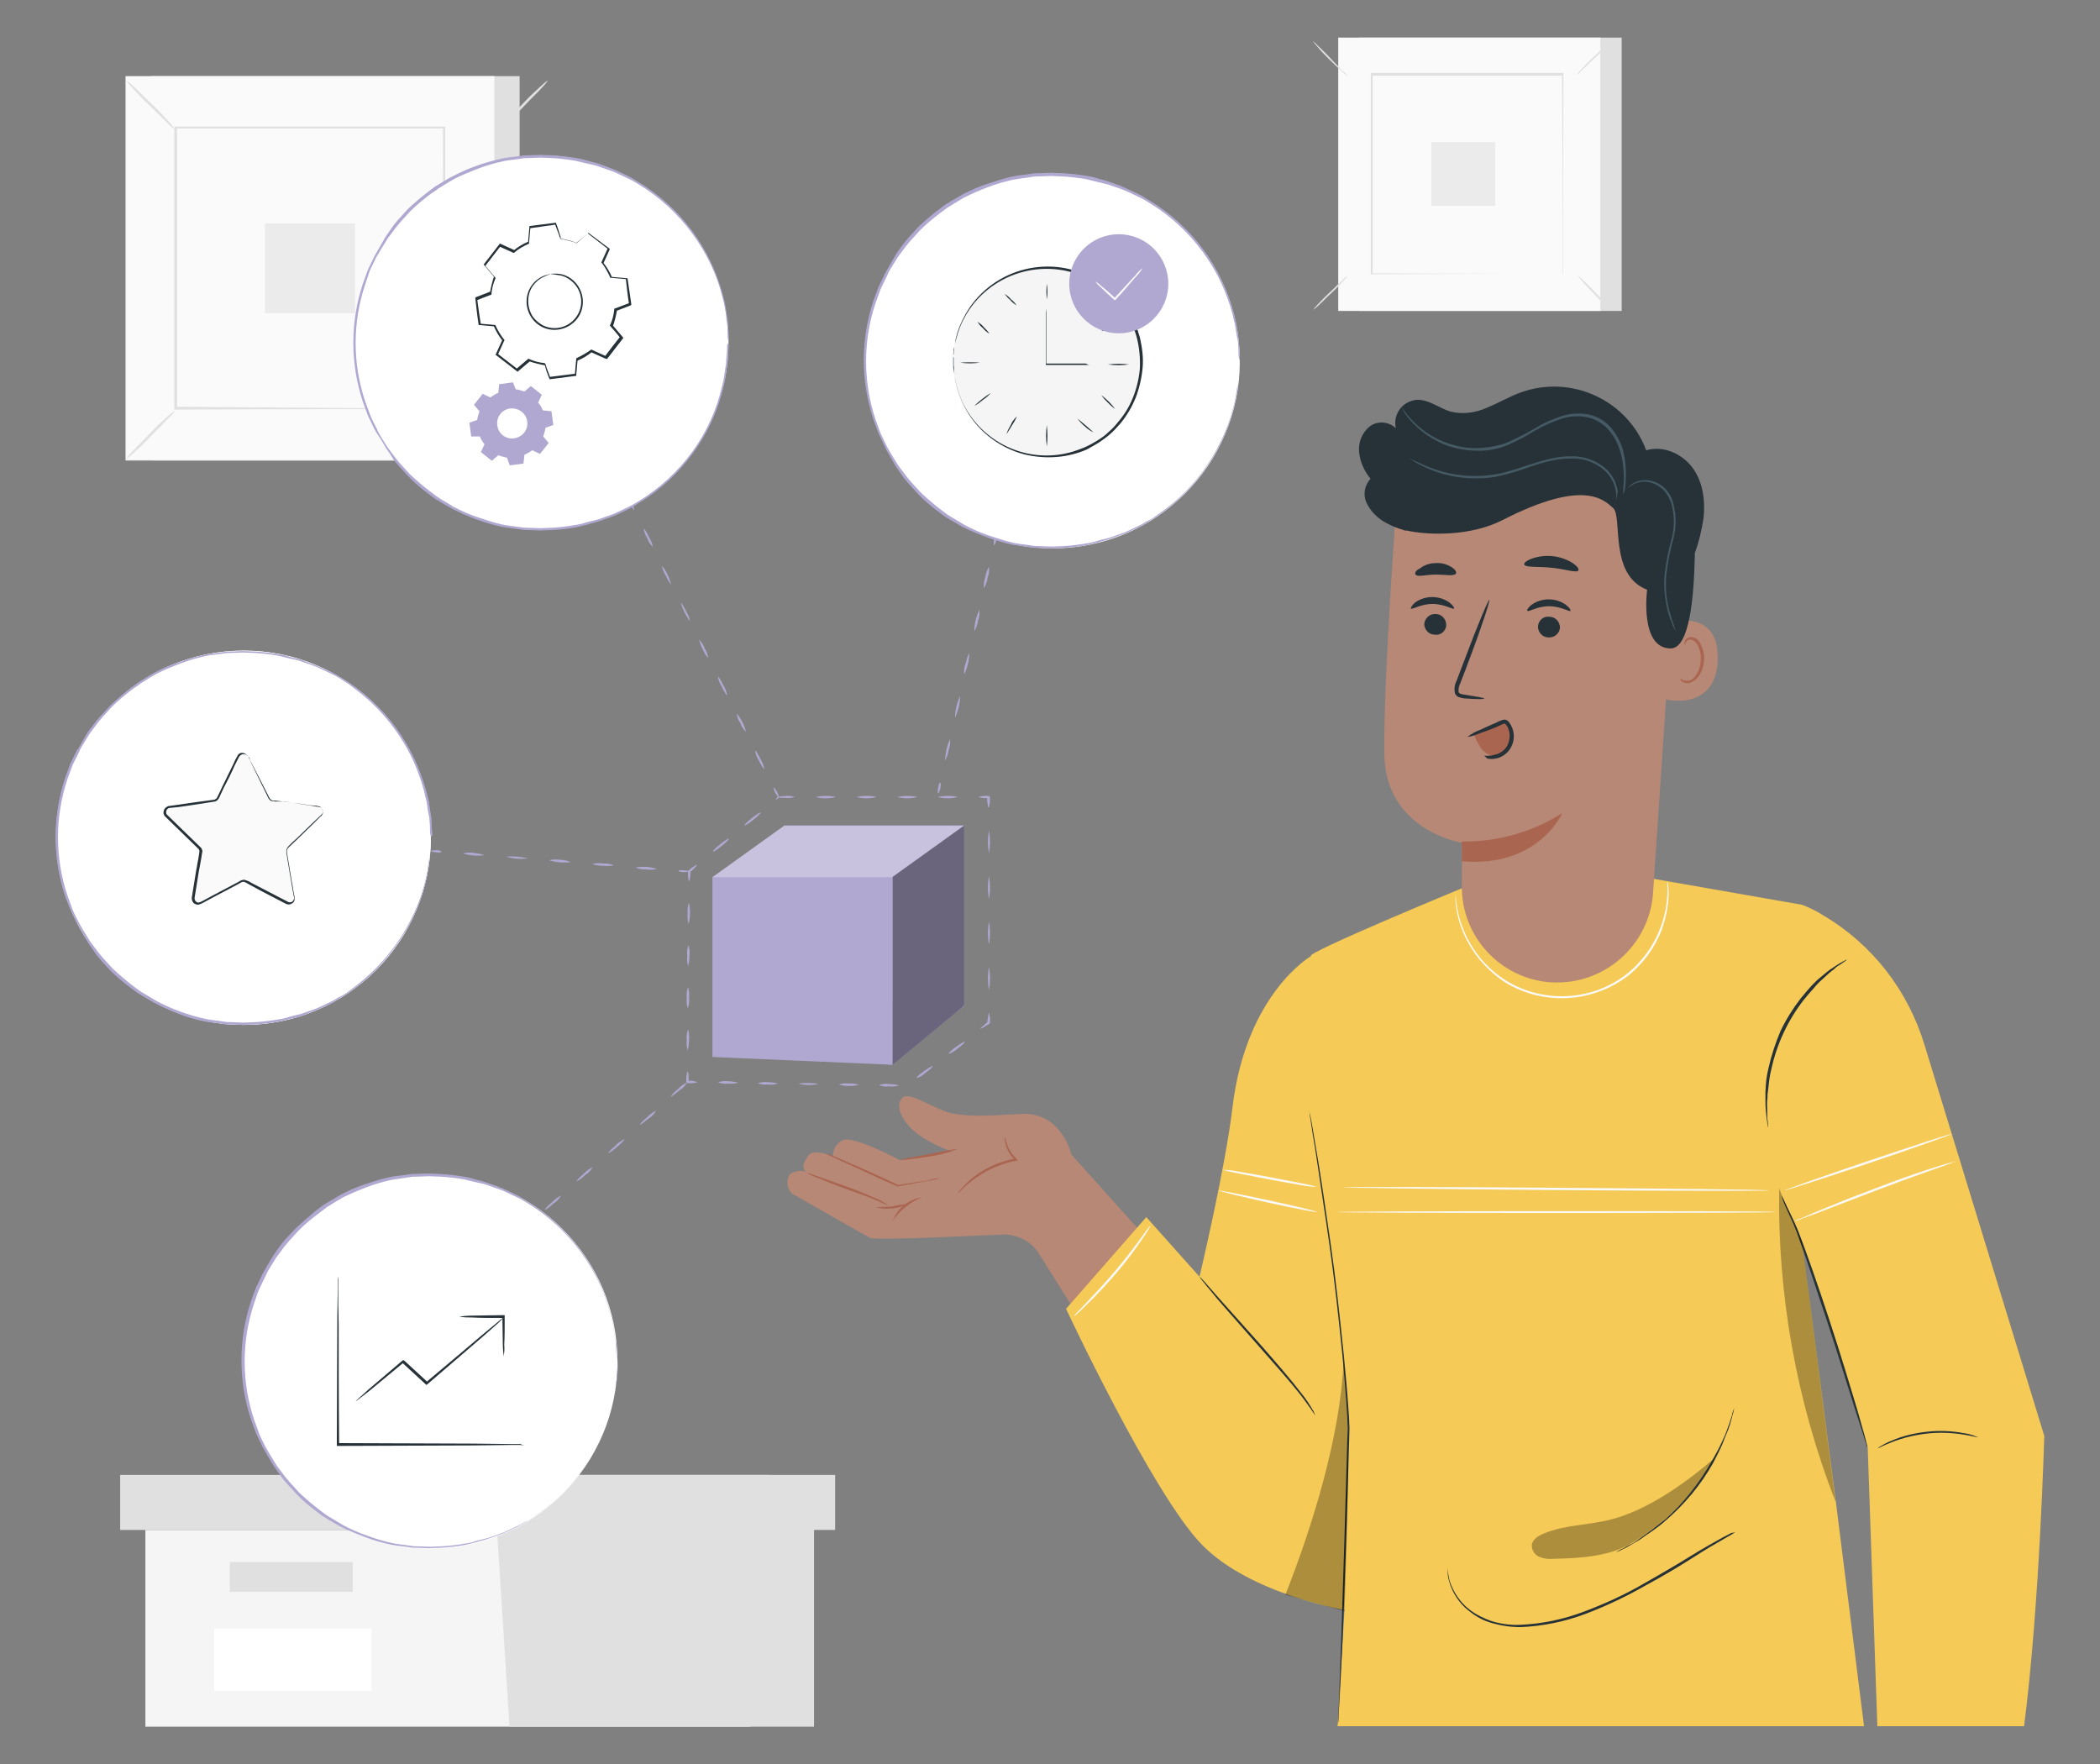 <?xml version="1.0" encoding="utf-8"?>
<!-- Generator: Adobe Illustrator 25.3.1, SVG Export Plug-In . SVG Version: 6.00 Build 0)  -->
<svg version="1.1" id="Layer_1" xmlns="http://www.w3.org/2000/svg" xmlns:xlink="http://www.w3.org/1999/xlink" x="0px" y="0px"
	 viewBox="0 0 457.9 384.7" style="enable-background:new 0 0 457.9 384.7;" xml:space="preserve">
<rect x="0" y="0" width="457.9" height="384.7" fill="#808080" stroke="none"/>
<style type="text/css">
	.st0{fill:#E0E0E0;}
	.st1{fill:#FAFAFA;}
	.st2{fill:#EBEBEB;}
	.st3{fill:#F5F5F5;}
	.st4{fill:#FFFFFF;}
	.st5{fill:#B78876;}
	.st6{fill:#AA6550;}
	.st7{fill:#F5CA56;}
	.st8{fill:#263238;}
	.st9{opacity:0.3;}
	.st10{fill:#455A64;}
	.st11{fill:#B1A8D1;}
	.st12{opacity:0.3;fill:#FFFFFF;enable-background:new    ;}
	.st13{opacity:0.4;enable-background:new    ;}
	.st14{fill:none;}
	.st15{fill-rule:evenodd;clip-rule:evenodd;fill:#B1A8D1;}
</style>
<g>
	<rect id="Rectángulo_30071" x="296.4" y="8.2" class="st0" width="57.2" height="59.6"/>
	<rect id="Rectángulo_30072" x="291.8" y="8.2" class="st1" width="57.2" height="59.6"/>
	<path id="Trazado_123619" class="st0" d="M349,67.8h-57.2V8.2H349V67.8z M291.8,67.8h57.1V8.2h-57.1L291.8,67.8z"/>
	<rect id="Rectángulo_30073" x="299" y="16.2" class="st1" width="41.8" height="43.6"/>
	<path id="Trazado_123620" class="st0" d="M293.9,60.1c-0.3,0.4-0.6,0.8-1,1.2c-0.7,0.7-1.6,1.7-2.7,2.7c-1.1,1-2,2-2.7,2.6
		c-0.4,0.4-0.8,0.7-1.2,1c0.3-0.4,0.6-0.8,1-1.2c0.7-0.7,1.6-1.7,2.7-2.7c1.1-1,2-2,2.7-2.6C293,60.7,293.4,60.4,293.9,60.1
		L293.9,60.1z"/>
	<path id="Trazado_123621" class="st0" d="M343.9,60c0.4,0.3,0.8,0.6,1.2,1c0.7,0.7,1.7,1.6,2.7,2.7s2,2,2.6,2.8
		c0.4,0.4,0.7,0.8,1,1.2c-0.4-0.3-0.8-0.6-1.2-1c-0.7-0.7-1.7-1.6-2.7-2.7s-2-2-2.6-2.8C344.6,60.8,344.2,60.4,343.9,60L343.9,60z"
		/>
	<path id="Trazado_123622" class="st0" d="M343.8,16.3c0.3-0.4,0.7-0.8,1-1.2c0.7-0.7,1.6-1.7,2.7-2.7s2-2,2.7-2.6
		c0.4-0.4,0.8-0.7,1.2-1c-0.3,0.4-0.6,0.8-1,1.2c-0.7,0.7-1.6,1.7-2.7,2.7s-2,2-2.8,2.6C344.6,15.7,344.3,16.1,343.8,16.3
		L343.8,16.3z"/>
	<path id="Trazado_123623" class="st0" d="M293.7,16.5c-0.4-0.3-0.8-0.6-1.2-1c-0.7-0.7-1.7-1.6-2.7-2.6s-2-2-2.6-2.8
		c-0.4-0.4-0.7-0.8-1-1.2c0.4,0.3,0.8,0.7,1.2,1.1c0.7,0.7,1.7,1.6,2.7,2.7s2,2,2.6,2.8C293.1,15.6,293.5,16,293.7,16.5L293.7,16.5z
		"/>
	<path id="Trazado_123624" class="st0" d="M340.7,59.8v-12c0-7.6,0-18.5-0.1-31.5l0.2,0.2h-41.7l0.2-0.2v43.5l-0.2-0.2l30.2,0.1h0.1
		l-30.3,0.1h-0.2V15.9h42v0.2c0,13.1-0.1,24-0.1,31.6v11.8C340.8,59.6,340.8,59.7,340.7,59.8L340.7,59.8z"/>
	<rect id="Rectángulo_30074" x="312.1" y="31" class="st2" width="13.9" height="13.9"/>
	<rect id="Rectángulo_30075" x="32.9" y="16.6" class="st0" width="80.4" height="83.8"/>
	<rect id="Rectángulo_30076" x="27.4" y="16.6" class="st1" width="80.4" height="83.8"/>
	<path id="Trazado_123625" class="st0" d="M107.8,100.4H27.4V16.6h80.4L107.8,100.4z M27.5,100.3h80.3V16.6H27.5V100.3z"/>
	<rect id="Rectángulo_30077" x="38.2" y="27.9" class="st1" width="58.8" height="61.2"/>
	<path id="Trazado_123626" class="st0" d="M38.2,89.5c-0.4,0.6-0.9,1.2-1.5,1.7c-0.9,1-2.2,2.3-3.7,3.8c-1.4,1.5-2.8,2.8-3.8,3.7
		c-0.5,0.5-1.1,1-1.7,1.4c0.4-0.6,0.9-1.2,1.4-1.7c0.9-1,2.3-2.3,3.7-3.8c1.4-1.5,2.8-2.8,3.8-3.7C37,90.4,37.6,89.9,38.2,89.5
		L38.2,89.5z"/>
	<path id="Trazado_123627" class="st0" d="M109,89.4c0.6,0.4,1.2,0.9,1.7,1.5c1,0.9,2.3,2.3,3.8,3.7s2.8,2.8,3.7,3.8
		c0.5,0.5,1,1.1,1.4,1.7c-0.6-0.4-1.2-0.9-1.7-1.4c-1-0.9-2.3-2.3-3.8-3.7s-2.8-2.8-3.7-3.8C109.9,90.6,109.4,90,109,89.4L109,89.4z
		"/>
	<path id="Trazado_123628" class="st0" d="M108.8,28.1c0.4-0.6,0.9-1.2,1.5-1.7c0.9-1,2.3-2.3,3.7-3.8s2.8-2.8,3.8-3.7
		c0.5-0.5,1.1-1,1.7-1.4c-0.4,0.6-0.9,1.2-1.4,1.7c-0.9,1-2.3,2.3-3.7,3.8s-2.8,2.8-3.8,3.7C110,27.2,109.4,27.7,108.8,28.1
		L108.8,28.1z"/>
	<path id="Trazado_123629" class="st0" d="M38.1,28.2c-0.6-0.4-1.2-0.9-1.7-1.5c-1-0.9-2.3-2.3-3.8-3.7c-1.5-1.4-2.8-2.8-3.7-3.8
		c-0.5-0.5-1-1.1-1.4-1.7c0.6,0.4,1.2,0.9,1.7,1.4c1,0.9,2.3,2.3,3.8,3.7c1.5,1.4,2.8,2.8,3.7,3.8C37.2,27,37.7,27.5,38.1,28.2
		L38.1,28.2z"/>
	<path id="Trazado_123630" class="st0" d="M96.8,89.1v-4.5c0-2.9,0-7.1-0.1-12.5c0-10.7-0.1-26-0.1-44.3l0.2,0.2H38.3l0.3-0.3v61.2
		l-0.2-0.2L80.8,89L92.7,89h4C96.7,89,96.8,89,96.8,89.1L92.8,89l-12,0.2l-42.6,0.1H38V27.6h59.1v0.2C97,46.1,97,61.5,97,72.2
		c0,5.3,0,9.5-0.1,12.4v4.1C96.9,88.9,96.9,89,96.8,89.1z"/>
	<rect id="Rectángulo_30078" x="57.8" y="48.7" class="st2" width="19.6" height="19.6"/>
	<path id="Trazado_123637" class="st3" d="M31.7,333.6v42.9h131.9v-42.9H31.7z"/>
	<path id="Trazado_123638" class="st0" d="M26.2,321.6v12h142v-12H26.2z"/>
	<path id="Trazado_123639" class="st0" d="M111.1,376.5h66.4v-42.9h4.6v-12h-73.8v10.9L111.1,376.5z"/>
	<rect id="Rectángulo_30083" x="50.1" y="340.6" class="st0" width="26.8" height="6.5"/>
	<rect id="Rectángulo_30084" x="46.7" y="355.1" class="st4" width="34.3" height="13.6"/>
	<g id="freepik--Character--inject-269" transform="translate(229.349 140.388)">
		<path id="Trazado_123640" class="st5" d="M4.3,111.4c0,0-2.2-9.4-10.9-8.9s-10.9,0.5-14.6,0s-9.6-5-11.3-3.6
			c-1.6,1.4-0.7,4.5,2.3,7.2s8.3,4.6,8.3,4.6l-11.2,1.9c0,0-10.1-5.4-12.4-4.4c-1.4,0.6-2.3,2-2.2,3.6c0,0-4.2-1.9-5.4-0.2
			s-1.5,2.8-0.3,3.7c0,0-0.8-0.8-2.9-0.1c-1.9,0.5-1.7,4,0,4.9l0.6,0.3c0,0,15.8,9.1,16.3,9.2c2.8,0.4,19.8-0.4,28.6-0.8
			c3.2-0.1,6.3,1.4,8,4.2l14.1,22.4l16-18.4L4.3,111.4z"/>
		<path id="Trazado_123641" class="st6" d="M-24.4,116.5c-0.8,0.3-1.7,0.4-2.6,0.6c-1.6,0.3-3.9,0.7-6.6,1.2h-0.1l-3.6-1.6l-8.5-3.9
			l-2.6-1.2c-0.3-0.1-0.6-0.3-0.9-0.5c0.3,0.1,0.7,0.2,1,0.3l2.6,1.1l3.9,1.7l4.7,2.1l3.6,1.7h-0.1c2.7-0.4,5-0.8,6.6-1
			C-26.2,116.7-25.3,116.5-24.4,116.5z"/>
		<path id="Trazado_123642" class="st6" d="M-28.3,120.7c-2.6,1-4.8,2.8-6.4,5.1C-33.6,123-31.2,121.1-28.3,120.7z"/>
		<path id="Trazado_123643" class="st6" d="M-10.2,107.5c0.1,0,0.1,0.6,0.4,1.5c0.4,1.3,1.2,2.4,2.1,3.3l0.3,0.3l-0.4,0.1
			c-1.5,0.3-2.9,0.7-4.3,1.3c-2.2,0.9-4.3,2.2-6.1,3.7c-1.4,1.2-2.1,2.1-2.2,2s0.1-0.3,0.5-0.7c0.5-0.6,1-1.1,1.5-1.6
			c1.8-1.7,3.9-3,6.1-3.9c1.4-0.6,2.9-1,4.4-1.3l-0.1,0.4c-1-1-1.8-2.2-2.1-3.6C-10.2,108.6-10.3,108-10.2,107.5L-10.2,107.5z"/>
		<path id="Trazado_123644" class="st6" d="M-20.7,110.2c-2,0.8-4,1.3-6.1,1.6c-1.7,0.3-3.3,0.5-4.4,0.6c-0.6,0.1-1.2,0.1-1.9,0.1
			c0-0.1,2.8-0.6,6.2-1.2l4.4-0.9C-21.9,110.3-21.3,110.2-20.7,110.2L-20.7,110.2z"/>
		<path id="Trazado_123645" class="st6" d="M-35.5,122.5c-0.9-0.3-1.8-0.7-2.6-1.1c-1.6-0.7-3.9-1.5-6.4-2.4s-4.8-1.8-6.4-2.5
			c-0.9-0.3-1.8-0.7-2.6-1.2c0.9,0.2,1.8,0.6,2.7,0.9l6.5,2.3c2.5,0.9,4.8,1.9,6.4,2.6C-37.1,121.5-36.3,122-35.5,122.5z"/>
		<path id="Trazado_123646" class="st6" d="M-31.5,122.2c-2.1,1-4.5,1.2-6.8,0.7c0-0.1,1.6-0.1,3.4-0.2
			C-33.8,122.4-32.6,122.2-31.5,122.2z"/>
		<path id="Trazado_123647" class="st7" d="M56.5,68.1c0,0-14.1,8.1-17.1,32.9c-1.5,13-7.2,37-7.2,37l-11.6-13L3.1,145
			c0,0,18.9,40.4,29.6,51.4s31.9,14.4,31.9,14.4l4.3-67.6L56.5,68.1z"/>
		<path id="Trazado_123648" class="st7" d="M163.6,56.9l-32.6-5.7l-41.6,2.1c0,0-34.6,14.3-32.9,14.8l-6.8,66.8l16.7,32.3L62.3,236
			h114.8l-6-47.8l-7.5-57.6l14.3,44.6L180,236H212c3.4-26.5,4.4-63.3,4.4-63.3l-26.1-85.2c-3.6-11.9-11.4-22-22.1-28.3
			C166.8,58.3,165.2,57.5,163.6,56.9z"/>
		<path id="Trazado_123649" class="st8" d="M56.1,101.8l0.1,0.3c0,0.2,0.1,0.6,0.2,1c0.2,0.9,0.4,2.2,0.7,3.9
			c0.6,3.4,1.4,8.2,2.3,14.3s2,13.2,2.9,21.2s1.9,16.8,2.5,26.1c0,0.9,0.1,1.7,0.1,2.5l0,0c-0.5,18-1,34.3-1.5,46
			c-0.3,5.8-0.5,10.6-0.7,13.8c-0.1,1.6-0.2,2.8-0.2,3.7c0,0.4-0.1,0.7-0.1,1c0,0.1,0,0.2,0,0.3c0-0.1,0-0.2,0-0.3v-1
			c0-0.9,0.1-2.1,0.2-3.7c0.1-3.3,0.3-8,0.5-13.8c0.4-11.7,0.9-27.9,1.4-46l0,0c0-0.8-0.1-1.7-0.1-2.5c-0.5-9.3-1.5-18.1-2.4-26.1
			s-2-15.2-2.9-21.2s-1.6-10.9-2.2-14.3l-0.6-3.9c-0.1-0.4-0.1-0.8-0.1-1C56.1,102,56.1,101.9,56.1,101.8L56.1,101.8z"/>
		<path id="Trazado_123650" class="st8" d="M156.2,105.4c-0.1-0.1-0.1-0.3-0.1-0.4c-0.1-0.3-0.1-0.8-0.2-1.2c0-0.3-0.1-0.6-0.1-0.9
			c0-0.4-0.1-0.7-0.1-1.1c-0.1-0.9-0.1-1.8-0.1-2.6c0-0.5,0-1,0-1.5s0.1-1.1,0.1-1.7c0.1-1.2,0.3-2.4,0.6-3.6c0.6-2.7,1.5-5.4,2.6-8
			c1.2-2.5,2.7-4.9,4.4-7.1c0.8-1,1.6-1.9,2.4-2.8c0.4-0.4,0.8-0.8,1.2-1.2l1.2-1c0.7-0.6,1.3-1.1,2.1-1.6c0.3-0.2,0.6-0.4,0.9-0.6
			l0.8-0.5l1.1-0.6c0.1-0.1,0.3-0.1,0.4-0.2c-0.1,0.1-0.2,0.2-0.3,0.3l-1,0.7l-0.8,0.5c-0.3,0.2-0.5,0.4-0.8,0.7
			c-0.7,0.5-1.4,1.1-2,1.7l-1.1,1c-0.4,0.4-0.8,0.8-1.1,1.2c-0.8,0.9-1.6,1.8-2.4,2.8c-3.4,4.4-5.8,9.5-7,15
			c-0.3,1.2-0.5,2.4-0.6,3.6c-0.1,0.6-0.1,1.1-0.2,1.6s0,1-0.1,1.5c-0.1,0.9,0,1.9,0,2.6v1.1c0,0.3,0,0.6,0.1,0.9
			c0,0.5,0.1,0.9,0.1,1.2C156.2,105.1,156.2,105.3,156.2,105.4L156.2,105.4z"/>
		<path id="Trazado_123651" class="st8" d="M177.8,175.2c-0.1-0.2-0.2-0.4-0.2-0.6c-0.1-0.4-0.3-0.9-0.5-1.6
			c-0.5-1.5-1.1-3.5-1.9-5.9c-1.6-5-3.7-11.9-6.2-19.5s-4.8-14.5-6.6-19.4c-0.9-2.4-1.9-4.3-2.5-5.7c-0.3-0.7-0.5-1.2-0.6-1.6
			c-0.1-0.2-0.1-0.4-0.2-0.6c0.1,0.2,0.2,0.3,0.3,0.5l0.7,1.5c0.6,1.3,1.6,3.2,2.6,5.6c1.9,4.9,4.3,11.8,6.8,19.4s4.6,14.6,6.1,19.6
			c0.7,2.5,1.3,4.6,1.7,6c0.2,0.7,0.3,1.2,0.4,1.6C177.8,174.8,177.8,175,177.8,175.2L177.8,175.2z"/>
		<path id="Trazado_123652" class="st8" d="M201.9,173c0,0.1-1.2-0.3-3.2-0.6c-2.6-0.4-5.3-0.5-7.9-0.2c-2.6,0.3-5.2,0.9-7.7,1.9
			c-1.9,0.7-3,1.4-3,1.3c0.2-0.2,0.5-0.4,0.7-0.5c0.7-0.4,1.4-0.8,2.2-1.1c2.5-1.1,5.1-1.7,7.8-2c2.7-0.3,5.4-0.2,8,0.3
			c0.8,0.1,1.6,0.3,2.4,0.6C201.4,172.8,201.7,172.9,201.9,173z"/>
		<path id="Trazado_123653" class="st8" d="M57.5,168.3c-0.3-0.4-0.6-0.8-0.9-1.3c-0.6-0.8-1.4-2-2.5-3.4c-2.2-2.8-5.5-6.5-9.1-10.6
			s-6.9-7.8-9.2-10.5c-1.1-1.4-2.1-2.5-2.7-3.3c-0.3-0.4-0.7-0.8-0.9-1.2c0.4,0.3,0.7,0.7,1.1,1.1l2.8,3.2l9.3,10.4
			c3.6,4.1,6.8,7.8,9,10.7c0.9,1.1,1.7,2.3,2.4,3.5c0.3,0.4,0.4,0.8,0.5,1S57.5,168.3,57.5,168.3z"/>
		<g id="Grupo_55329" transform="translate(108.43 212.53)" class="st9">
			<path id="Trazado_123654" d="M-44.6-1.6c0.5-18.7,1.5-35.9-0.2-54.4c-0.8,16.4-6.7,35.6-12.7,50.8L-44.6-1.6z"/>
		</g>
		<g id="Grupo_55330" transform="translate(216.099 174.685)" class="st9">
			<path id="Trazado_123655" d="M-52.5-44.2c0,0-5.3-11.9-5-11.9c-0.4,23.4,3.8,46.7,12.3,68.5L-52.5-44.2z"/>
		</g>
		<path id="Trazado_123656" class="st8" d="M149,193.7c-0.2,0.1-0.4,0.3-0.6,0.4l-1.9,1.1c-1.6,0.9-4,2.3-6.8,4.1s-6.3,3.9-10.2,6
			c-4.2,2.4-8.6,4.5-13.1,6.2c-4.5,1.7-9.3,2.7-14.2,2.9c-2.1,0-4.2-0.3-6.3-0.9c-1.8-0.5-3.4-1.4-4.9-2.6c-2.1-1.6-3.7-4-4.4-6.6
			c-0.2-0.7-0.3-1.4-0.3-2.2c0-0.3,0-0.5,0-0.8c0,1,0.2,1.9,0.4,2.9c0.8,2.5,2.3,4.8,4.4,6.4c1.4,1.1,3.1,1.9,4.8,2.5
			c2,0.6,4.1,0.9,6.2,0.8c4.8-0.2,9.5-1.2,14-2.9c4.5-1.7,8.9-3.7,13-6.1c3.9-2.2,7.3-4.2,10.2-6s5.3-3.1,6.9-4l1.9-1
			C148.5,193.8,148.7,193.8,149,193.7z"/>
		<path id="Trazado_123657" class="st8" d="M148.8,166.6c-0.1,0.5-0.2,1.1-0.4,1.6c-0.1,0.6-0.3,1.2-0.5,1.9
			c-0.2,0.7-0.5,1.5-0.9,2.4s-0.7,1.9-1.2,2.9s-1,2.1-1.6,3.2c-2.7,4.8-6.2,9-10.4,12.6c-0.9,0.8-1.8,1.5-2.8,2.2
			c-0.9,0.6-1.8,1.2-2.6,1.8c-0.8,0.5-1.5,0.9-2.2,1.3s-1.2,0.7-1.7,0.9c-0.5,0.3-1,0.5-1.5,0.7c0.5-0.3,0.9-0.6,1.4-0.8
			c0.5-0.2,1-0.6,1.7-0.9s1.4-0.8,2.2-1.4c0.8-0.6,1.6-1.1,2.5-1.8s1.8-1.4,2.8-2.2c4.1-3.6,7.5-7.9,10.2-12.6
			c0.6-1.1,1.2-2.1,1.7-3.1s0.9-1.9,1.3-2.8s0.6-1.7,0.9-2.4c0.2-0.6,0.4-1.2,0.6-1.9C148.4,167.6,148.6,167.1,148.8,166.6
			L148.8,166.6z"/>
		<path id="Trazado_123658" class="st1" d="M57.8,123.9c0,0.1-4.9-0.8-10.8-2.1s-10.7-2.5-10.7-2.6s4.8,0.8,10.8,2.1
			S57.8,123.7,57.8,123.9z"/>
		<path id="Trazado_123659" class="st1" d="M57.8,118.4c-1,0-2-0.1-3-0.3c-1.9-0.3-4.4-0.8-7.3-1.3l-7.2-1.4c-1-0.2-2-0.4-3-0.7
			c1,0,2,0.1,3,0.3c1.9,0.3,4.5,0.8,7.3,1.3l7.2,1.4C55.8,117.9,56.8,118.1,57.8,118.4L57.8,118.4z"/>
		<path id="Trazado_123660" class="st1" d="M156.4,119.2c0,0.1-20.8,0.1-46.6-0.1s-46.5-0.5-46.5-0.6s20.8-0.1,46.6,0.1
			S156.4,119,156.4,119.2z"/>
		<path id="Trazado_123661" class="st1" d="M157.9,123.9c0,0.1-21.4,0.2-47.9,0.2s-47.9-0.1-47.9-0.2s21.4-0.2,47.9-0.2
			S157.9,123.7,157.9,123.9z"/>
		<path id="Trazado_123662" class="st1" d="M197,112.9h0.1C197.2,112.9,197,112.9,197,112.9l-0.1,0.1v-0.1h0.4L197,112.9
			c-1.7,0.7-8.9,3.1-17.3,6.3l-12.5,4.8l-3.8,1.4c-0.5,0.2-0.9,0.4-1.4,0.5c0.4-0.3,0.9-0.5,1.3-0.6c0.9-0.4,2.1-0.9,3.7-1.6
			c3.2-1.3,7.5-3.1,12.4-4.9C187.9,115.5,195.2,113.2,197,112.9L197,112.9l-0.2,0.1v-0.1L197,112.9C197,112.8,197,112.8,197,112.9
			L197,112.9z"/>
		<path id="Trazado_123663" class="st1" d="M196.2,106.9c0,0.1-8.1,3-18.2,6.4s-18.3,6-18.3,5.9s8.1-3,18.2-6.4
			S196.2,106.7,196.2,106.9z"/>
		<path id="Trazado_123664" class="st1" d="M134.3,51.9c0.1,0.2,0.1,0.5,0.1,0.8c0.1,0.7,0.1,1.4,0.1,2.1c-0.1,2.7-0.7,5.3-1.6,7.8
			c-1.5,3.7-3.8,6.9-6.9,9.5c-7.8,6.2-18.7,6.9-27.2,1.7c-3.3-2.2-6.1-5.1-8-8.6c-1.3-2.3-2.2-4.9-2.6-7.5c-0.1-0.7-0.2-1.4-0.2-2.1
			c0-0.2,0-0.5,0-0.8c0.1,0.2,0.1,0.5,0.1,0.8c0.1,0.7,0.2,1.4,0.3,2.1c0.5,2.6,1.4,5.1,2.7,7.4c1.9,3.4,4.6,6.2,7.9,8.3
			c8.3,5.1,19,4.5,26.6-1.6c5.1-4.2,8.2-10.3,8.6-16.9c0-0.9,0.1-1.6,0-2.1C134.2,52.4,134.2,52.1,134.3,51.9L134.3,51.9z"/>
		<path id="Trazado_123665" class="st1" d="M21.5,126.9c-0.1,0.3-0.3,0.6-0.5,0.9c-0.3,0.6-0.9,1.4-1.5,2.3
			c-1.3,1.9-3.2,4.5-5.6,7.3c-2,2.3-4.1,4.6-6.3,6.7c-0.8,0.8-1.5,1.5-2,1.9c-0.2,0.2-0.5,0.5-0.8,0.6c0.2-0.3,0.4-0.5,0.7-0.8
			l1.9-2c1.6-1.7,3.8-4,6.1-6.7s4.3-5.3,5.6-7.1l1.6-2.2C21,127.4,21.2,127.1,21.5,126.9z"/>
		<g id="Grupo_55331" transform="translate(162.146 233.8)" class="st9">
			<path id="Trazado_123666" d="M-36.1-37.5c-4.7,2.7-11,3.1-16.6,3.2c-1.1,0.1-2.1,0-3.1-0.4c-1-0.4-1.7-1.4-1.7-2.5
				c0.1-1.3,1.4-2.1,2.6-2.6c4.5-1.9,9.6-1.8,14.4-3c8.1-2,16.4-7.9,22.8-13.4C-22.1-48.4-28.4-42-36.1-37.5"/>
		</g>
		<path id="Trazado_123667" class="st5" d="M108.6,73.8L108.6,73.8c-10.9-0.9-19.3-10-19.2-21c0-5.2,0.1-9.4,0.1-9.4
			s-16.8-2.6-17-19.4s2.7-55.3,2.7-55.3l0,0c19.4-8.3,41.8-5.5,58.5,7.4l2.5,1.9l-5.1,76.3c-0.8,11.5-10.7,20.2-22.2,19.5
			C108.8,73.8,108.7,73.8,108.6,73.8L108.6,73.8z"/>
		<path id="Trazado_123668" class="st6" d="M89.4,43.1c7.7,0.1,15.3-2,21.9-6.2c0,0-5.2,12-21.9,10.5L89.4,43.1z"/>
		<path id="Trazado_123669" class="st5" d="M134.1-4.6c0.3-0.1,11.5-3.4,11.1,8.1s-11.8,8.7-11.8,8.4S134.1-4.6,134.1-4.6z"/>
		<path id="Trazado_123670" class="st6" d="M137.1,7.6c0.1,0,0.2,0.1,0.5,0.3c0.5,0.2,1,0.2,1.5,0.1c1.2-0.4,2.3-2.3,2.4-4.4
			c0.1-1-0.1-2-0.5-2.9c-0.2-0.7-0.7-1.3-1.5-1.6c-0.5-0.1-1,0.1-1.2,0.5c-0.2,0.3-0.1,0.5-0.2,0.6s-0.2-0.2-0.1-0.7
			c0.1-0.3,0.2-0.5,0.5-0.7c0.3-0.2,0.7-0.3,1.1-0.3c1,0.2,1.7,0.9,2,1.9c0.5,1,0.7,2.1,0.6,3.2c-0.1,2.3-1.4,4.4-3.1,4.9
			c-0.6,0.2-1.3,0-1.9-0.4C137.1,7.9,137.1,7.6,137.1,7.6z"/>
		<path id="Trazado_123671" class="st8" d="M81.2-4.4c0,1.3,1,2.4,2.3,2.4C84.8-1.8,85.9-2.8,86-4c0,0,0,0,0-0.1
			c0-1.3-1-2.4-2.3-2.4C82.5-6.6,81.4-5.7,81.2-4.4C81.2-4.4,81.2-4.4,81.2-4.4z"/>
		<path id="Trazado_123672" class="st8" d="M78.3-7.7c0.3,0.3,2.1-1,4.7-1s4.5,1.3,4.7,1c0.1-0.1-0.2-0.7-1-1.3
			c-1.1-0.8-2.4-1.2-3.8-1.2c-1.3,0-2.6,0.4-3.7,1.2C78.5-8.4,78.2-7.8,78.3-7.7z"/>
		<path id="Trazado_123673" class="st8" d="M106-3.8c0,1.3,1,2.4,2.3,2.4c1.3,0.1,2.4-0.9,2.5-2.1c0,0,0,0,0,0c0-1.3-1-2.4-2.3-2.4
			C107.2-6.1,106.1-5.1,106-3.8C106-3.8,106-3.8,106-3.8z"/>
		<path id="Trazado_123674" class="st8" d="M103.7-7.2c0.3,0.3,2.1-1,4.7-1s4.5,1.3,4.7,1c0.1-0.1-0.2-0.7-1-1.3
			c-1.1-0.8-2.4-1.2-3.8-1.2c-1.3,0-2.6,0.4-3.7,1.2C103.8-7.9,103.5-7.3,103.7-7.2z"/>
		<path id="Trazado_123675" class="st8" d="M94.3,11.9c0-0.1-1.6-0.4-4.2-0.8c-0.7-0.1-1.3-0.2-1.4-0.6c-0.1-0.7,0.1-1.4,0.4-2
			c0.6-1.6,1.3-3.3,1.9-5c2.7-7.1,4.6-13,4.4-13.1S92.8-4,90.1,3.2l-1.9,5c-0.4,0.8-0.5,1.7-0.3,2.6c0.2,0.5,0.6,0.8,1.1,0.9
			c0.4,0.1,0.7,0.2,1.1,0.2C92.7,12.1,94.3,12.1,94.3,11.9z"/>
		<path id="Trazado_123676" class="st8" d="M103-17.3c0.3,0.7,2.8,0.4,5.9,0.7s5.5,1.2,5.9,0.6c0.2-0.3-0.2-0.9-1.2-1.6
			c-2.7-1.7-6-2-8.9-1C103.4-18.1,102.9-17.6,103-17.3z"/>
		<path id="Trazado_123677" class="st8" d="M79.3-15.1c0.5,0.6,2.2,0,4.4,0s3.9,0.4,4.4-0.2c0.2-0.3-0.1-0.9-0.9-1.4
			c-1.1-0.7-2.3-1-3.5-0.9c-1.3,0-2.5,0.4-3.5,1.2C79.3-16,79.1-15.4,79.3-15.1z"/>
		<path id="Trazado_123678" class="st8" d="M67-41.8c-0.2-2.1,0.6-4.2,2.3-5.6c1.7-1.3,4.2-1.1,5.7,0.4c-0.6-2.8,1.1-5.5,3.9-6.1
			c0.2,0,0.4-0.1,0.5-0.1c2.8-0.2,5.1,1.9,7.7,2.6c2.6,0.6,5.4,0.2,7.8-0.9c2.5-1,4.8-2.4,7.3-3.3c11-4,23.3,1.6,27.4,12.6
			c3.7-1.1,7.8,0.7,10.1,3.8s2.8,7.2,2.4,11c-0.4,2.6-1,5.2-1.9,7.6c0,0.2,0,0.4,0,0.6C140-9.9,139,0.9,135,1
			c-6.9,0.1-5.2-12.8-5.2-12.8c-8.4-3.2-5.3-15.9-7.4-17.8s-6.5-6.4-24.1,2.6c-6.8,3.5-15.9,3.4-20.9,2.3L77-24.7h-0.1
			c0,0-0.1,0-0.1-0.1c-1.6-0.4-3.1-1.1-4.5-1.9c-1.6-1-2.9-2.4-3.7-4.1c-0.8-1.8-0.4-3.8,0.9-5.2C68.1-37.7,67.2-39.7,67-41.8
			L67-41.8z"/>
		<path id="Trazado_123679" class="st6" d="M92.1,19.9c0.4,1,0.9,2,1.5,2.9c0.7,0.9,1.7,1.5,2.8,1.6c1.2,0,2.3-0.6,3-1.6
			c0.6-1,0.9-2.2,0.8-3.4c0-1.1-0.5-2.3-1.6-2.4c-0.4,0-0.9,0.1-1.3,0.3l-5.6,2.2"/>
		<path id="Trazado_123680" class="st8" d="M94.3,24.4c1,0.1,2-0.1,2.9-0.4c1-0.4,1.8-1.1,2.2-2c0.5-1.1,0.6-2.5,0.1-3.6
			c-0.1-0.3-0.3-0.6-0.5-0.8c-0.2-0.2-0.2-0.2-0.4-0.2c-0.3,0.1-0.6,0.2-0.9,0.4l-0.9,0.4c-1.2,0.5-2.3,0.9-3.2,1.2
			c-1,0.4-2,0.8-3,0.9c0.8-0.6,1.8-1.2,2.7-1.5c0.9-0.4,1.9-0.9,3.1-1.4l0.9-0.4c0.3-0.2,0.7-0.3,1-0.4c0.3-0.1,0.6-0.1,0.8,0
			c0.2,0.1,0.5,0.3,0.6,0.5c1.2,1.6,1.4,3.7,0.4,5.5c-0.6,1.1-1.6,1.9-2.8,2.3c-0.8,0.2-1.6,0.3-2.4,0.1
			C94.6,24.6,94.3,24.5,94.3,24.4z"/>
		<path id="Trazado_123681" class="st10" d="M123-31.2c0.1-0.7,0.1-1.4,0-2c-0.3-1.8-1.2-3.5-2.6-4.7c-2.1-1.8-4.8-2.7-7.5-2.5
			c-3.1,0-6.4,1-9.8,2.2c-1.7,0.6-3.4,1.1-5.1,1.5c-1.6,0.4-3.3,0.6-4.9,0.6c-2.8,0.1-5.6-0.3-8.3-1.1c-1.8-0.5-3.5-1.3-5.2-2.2
			c-0.4-0.2-0.9-0.5-1.3-0.8c-0.2-0.1-0.3-0.2-0.4-0.3c0,0,0.6,0.4,1.9,0.9c1.7,0.8,3.4,1.5,5.2,2c4.2,1.2,8.7,1.3,13,0.4
			c1.6-0.4,3.3-0.9,5-1.5c3.4-1.1,6.8-2.2,10-2.2c2.8-0.1,5.6,0.8,7.8,2.7c1.4,1.3,2.3,3,2.6,4.9C123.3-32.5,123.2-31.8,123-31.2z"
			/>
		<path id="Trazado_123682" class="st10" d="M136-2.8c-0.1-0.1-0.2-0.2-0.2-0.4c-0.2-0.3-0.4-0.7-0.5-1.1c-0.6-1.3-1-2.7-1.3-4.2
			c-0.4-2.1-0.6-4.3-0.4-6.5c0.3-2.6,0.8-5.2,1.5-7.8c0.7-2.5,0.7-5.2,0-7.7c-0.3-1.1-0.9-2.1-1.6-2.9c-0.7-0.7-1.5-1.3-2.4-1.6
			c-1.3-0.5-2.8-0.5-4.1,0.1c-0.5,0.3-0.9,0.6-1.3,0.9c0.3-0.5,0.7-0.8,1.2-1.1c1.3-0.7,2.9-0.8,4.3-0.3c1,0.3,1.9,0.9,2.6,1.6
			c0.8,0.9,1.4,1.9,1.7,3.1c0.7,2.6,0.7,5.3,0,7.9c-0.7,2.5-1.2,5.1-1.5,7.7c-0.2,2.1-0.1,4.3,0.3,6.4c0.3,1.4,0.7,2.8,1.2,4.2
			C135.7-3.8,135.9-3.3,136-2.8z"/>
		<path id="Trazado_123683" class="st10" d="M124.6-32.5c0-0.2,0-0.5,0-0.7c0-0.5,0-1.1,0.1-1.9c0.1-2.3-0.1-4.7-0.8-7
			c-0.5-1.5-1.2-3-2.2-4.2c-1.1-1.4-2.7-2.5-4.5-3c-2-0.5-4.1-0.4-6,0.2c-2.1,0.7-4.1,1.6-6,2.7c-1.9,1.2-3.9,2.2-5.9,3.1
			c-2,0.8-4,1.2-6.1,1.2c-1.9,0-3.8-0.2-5.6-0.7c-1.6-0.4-3.1-1.1-4.5-1.9c-2.1-1.2-3.9-2.8-5.4-4.6c-0.4-0.5-0.8-1-1.1-1.6
			c-0.1-0.2-0.2-0.4-0.3-0.6c0.2,0.2,0.3,0.3,0.4,0.5c0.4,0.5,0.7,1,1.2,1.5c1.5,1.8,3.4,3.3,5.4,4.4c1.4,0.8,2.9,1.4,4.5,1.8
			c1.8,0.5,3.6,0.7,5.5,0.6c2-0.1,4.1-0.5,6-1.2c2-0.9,4-1.9,5.9-3c1.9-1.2,4-2.1,6.1-2.8c2-0.6,4.2-0.7,6.2-0.2
			c1.9,0.5,3.5,1.6,4.7,3.1c1,1.3,1.8,2.8,2.3,4.4c0.6,2.3,0.8,4.7,0.6,7.1c0,0.8-0.1,1.5-0.2,1.9C124.7-33,124.7-32.7,124.6-32.5
			L124.6-32.5z"/>
	</g>
	<g id="freepik--Features--inject-269" transform="translate(14.046 77.173)">
		<path id="Trazado_123685" class="st11" d="M180.6,155l-39.3-1.7v-39.3h39.3L180.6,155z"/>
		<rect id="Rectángulo_30085" x="156.9" y="102.8" class="st11" width="39.3" height="39.3"/>
		<path id="Trazado_123686" class="st11" d="M180.6,153.4l15.6-11.2v-39.3l-15.6,11.2V153.4z"/>
		<path id="Trazado_123687" class="st11" d="M141.3,114.1l15.6-11.2h39.3l-15.6,11.2H141.3z"/>
		<path id="Trazado_123688" class="st11" d="M180.6,155l15.6-12.9v-39.3l-15.6,11.2V155z"/>
		<path id="Trazado_123689" class="st12" d="M141.3,114.1l15.6-11.2h39.3l-15.6,11.2H141.3z"/>
		<path id="Trazado_123690" class="st13" d="M180.6,155l15.6-12.9v-39.3l-15.6,11.2V155z"/>
		<path id="Trazado_123691" class="st11" d="M201.6,143.6c0.2,0.7,0.3,1.5,0.2,2.3c-0.2,0.4-0.1,0.1-0.1,0.2h-0.1l-0.1,0.1l-0.2,0.1
			l-0.4,0.2c-0.2,0.2-0.4,0.3-0.6,0.4c-0.4,0.2-0.6,0.3-0.6,0.3s0.1-0.3,0.4-0.5l0.6-0.5l0.3-0.3l0.2-0.1l0.1-0.1l0,0
			c0,0.1,0.1-0.2-0.1,0.2C201.3,145.2,201.4,144.4,201.6,143.6z"/>
		<path id="Trazado_123692" class="st11" d="M201.6,133.7c0.3,1.6,0.3,3.3,0,5C201.3,137,201.3,135.3,201.6,133.7z"/>
		<path id="Trazado_123693" class="st11" d="M201.6,123.8c0.3,1.6,0.3,3.3,0,5C201.3,127.1,201.3,125.4,201.6,123.8z"/>
		<path id="Trazado_123694" class="st11" d="M201.6,113.9c0.3,1.6,0.3,3.3,0,5C201.3,117.2,201.3,115.5,201.6,113.9z"/>
		<path id="Trazado_123695" class="st11" d="M201.6,103.9c0.3,1.6,0.3,3.3,0,5C201.3,107.2,201.3,105.6,201.6,103.9z"/>
		<path id="Trazado_123696" class="st11" d="M199.3,96.6c0.7-0.2,1.5-0.3,2.3-0.2l0.2,0.2l0,0v0.9c0,0.2,0,0.5-0.1,0.7
			c0,0.4-0.1,0.7-0.2,0.7s-0.1-0.3-0.2-0.7c0-0.2,0-0.5-0.1-0.7v-0.9l0,0l0.2,0.2C200.9,96.9,200.1,96.9,199.3,96.6L199.3,96.6z"/>
		<path id="Trazado_123697" class="st11" d="M190.4,96.6c1.5-0.3,3-0.3,4.4,0C193.4,97,191.9,97,190.4,96.6z"/>
		<path id="Trazado_123698" class="st11" d="M181.6,96.6c1.5-0.3,3-0.3,4.4,0C184.5,97,183,97,181.6,96.6z"/>
		<path id="Trazado_123699" class="st11" d="M172.7,96.6c1.5-0.3,3-0.3,4.4,0C175.7,97,174.1,97,172.7,96.6z"/>
		<path id="Trazado_123700" class="st11" d="M163.8,96.6c1.5-0.3,3-0.3,4.4,0C166.8,97,165.2,97,163.8,96.6z"/>
		<path id="Trazado_123701" class="st11" d="M155.1,97.2c0.1-0.3,0.3-0.5,0.5-0.7h0.1c0.4,0,0.9-0.1,1.4-0.1c0.7-0.1,1.5,0,2.2,0.2
			c-0.7,0.2-1.5,0.3-2.2,0.2c-0.5,0-0.9,0-1.4-0.1l0.1,0C155.6,97,155.4,97.1,155.1,97.2z"/>
		<path id="Trazado_123702" class="st11" d="M148.3,102.8c-0.1-0.1,0.6-0.8,1.6-1.6s1.8-1.3,1.9-1.2s-0.6,0.8-1.6,1.6
			S148.4,102.9,148.3,102.8z"/>
		<path id="Trazado_123703" class="st11" d="M141.4,108.5c-0.1-0.1,0.6-0.8,1.6-1.6s1.8-1.3,1.9-1.2s-0.6,0.8-1.6,1.6
			S141.6,108.6,141.4,108.5z"/>
		<path id="Trazado_123704" class="st11" d="M136.2,115.1c-0.2-0.7-0.3-1.5-0.2-2.3l0.1-0.2h0l0.1-0.1l0.2-0.1l0.3-0.3l0.6-0.4
			c0.4-0.2,0.6-0.4,0.6-0.3s-0.1,0.3-0.4,0.6c-0.1,0.1-0.3,0.3-0.5,0.5l-0.3,0.3l-0.2,0.1l-0.1,0.1h0c0-0.1-0.1,0.2,0.1-0.2
			C136.5,113.6,136.5,114.4,136.2,115.1L136.2,115.1z"/>
		<path id="Trazado_123705" class="st11" d="M136.1,124.3c-0.2-0.7-0.3-1.5-0.2-2.3c-0.1-0.8,0-1.6,0.3-2.3
			C136.5,121.2,136.5,122.8,136.1,124.3L136.1,124.3z"/>
		<path id="Trazado_123706" class="st11" d="M136,133.5c-0.2-0.7-0.3-1.5-0.2-2.3c-0.1-0.8,0-1.6,0.3-2.3c0.2,0.7,0.3,1.5,0.2,2.3
			C136.3,132,136.2,132.8,136,133.5z"/>
		<path id="Trazado_123707" class="st11" d="M135.9,142.7c-0.2-0.7-0.3-1.5-0.2-2.3c-0.1-0.8,0-1.6,0.3-2.3c0.2,0.7,0.3,1.5,0.2,2.3
			C136.3,141.2,136.2,141.9,135.9,142.7z"/>
		<path id="Trazado_123708" class="st11" d="M135.9,151.9c-0.2-0.7-0.3-1.5-0.2-2.3c-0.1-0.8,0-1.6,0.3-2.3c0.2,0.7,0.3,1.5,0.2,2.3
			C136.2,150.3,136.1,151.1,135.9,151.9z"/>
		<path id="Trazado_123709" class="st11" d="M138.1,158.8c-0.8,0.2-1.5,0.3-2.3,0.2c-0.5-0.5-0.1-0.1-0.2-0.2l0,0v-0.9
			c0-0.2,0-0.5,0.1-0.7c0-0.4,0.1-0.7,0.2-0.7s0.1,0.3,0.2,0.7c0,0.2,0,0.5,0,0.7c0,0.1,0,0.3,0,0.4v0.4l0,0l-0.2-0.2
			C136.5,158.4,137.3,158.5,138.1,158.8L138.1,158.8z"/>
		<path id="Trazado_123710" class="st11" d="M146.9,158.9c-0.7,0.2-1.5,0.3-2.2,0.2c-0.7,0.1-1.5,0-2.2-0.3c0.7-0.2,1.5-0.3,2.2-0.2
			C145.4,158.6,146.2,158.7,146.9,158.9z"/>
		<path id="Trazado_123711" class="st11" d="M155.6,159.1c-0.7,0.2-1.5,0.3-2.2,0.2c-0.7,0.1-1.5,0-2.2-0.3c0.7-0.2,1.5-0.3,2.2-0.2
			C154.2,158.8,154.9,158.9,155.6,159.1z"/>
		<path id="Trazado_123712" class="st11" d="M164.4,159.2c-1.5,0.3-2.9,0.3-4.4-0.1C161.5,158.9,163,158.9,164.4,159.2L164.4,159.2z
			"/>
		<path id="Trazado_123713" class="st11" d="M173.2,159.4c-1.5,0.3-2.9,0.3-4.4-0.1c0.7-0.2,1.5-0.3,2.2-0.2
			C171.7,159,172.5,159.1,173.2,159.4z"/>
		<path id="Trazado_123714" class="st11" d="M182,159.5c-0.7,0.2-1.5,0.3-2.2,0.2c-0.7,0.1-1.5,0-2.2-0.3c0.7-0.2,1.5-0.3,2.2-0.2
			C180.5,159.2,181.3,159.3,182,159.5z"/>
		<path id="Trazado_123715" class="st11" d="M189.3,155.3c0.1,0.1-0.6,0.8-1.6,1.5c-0.5,0.5-1.2,0.9-1.9,1.1
			c-0.1-0.1,0.6-0.8,1.6-1.5S189.2,155.2,189.3,155.3z"/>
		<path id="Trazado_123716" class="st11" d="M196.3,150c0.1,0.1-0.6,0.8-1.6,1.5c-0.5,0.5-1.2,0.9-1.9,1.1c-0.1-0.1,0.6-0.8,1.6-1.5
			S196.2,149.9,196.3,150z"/>
		<path id="Trazado_123717" class="st11" d="M191,93.5c0.1,0,0.1,0.6,0,1.2s-0.4,1.1-0.5,1.1s-0.1-0.6,0-1.2S190.8,93.4,191,93.5z"
			/>
		<path id="Trazado_123718" class="st11" d="M193.1,84c0.1,0.8,0,1.6-0.3,2.4c-0.1,0.8-0.4,1.6-0.8,2.3
			C192.1,87.1,192.4,85.5,193.1,84L193.1,84z"/>
		<path id="Trazado_123719" class="st11" d="M195.3,74.6c0,1.6-0.4,3.2-1.1,4.7C194.2,77.7,194.6,76.1,195.3,74.6z"/>
		<path id="Trazado_123720" class="st11" d="M197.3,65.2c0,1.6-0.4,3.2-1.1,4.7c-0.1-0.8,0-1.6,0.3-2.4
			C196.7,66.7,196.9,65.9,197.3,65.2L197.3,65.2z"/>
		<path id="Trazado_123721" class="st11" d="M199.5,55.8c0.1,0.8,0,1.6-0.3,2.4c-0.1,0.8-0.4,1.6-0.8,2.3
			C198.4,58.9,198.8,57.3,199.5,55.8L199.5,55.8z"/>
		<path id="Trazado_123722" class="st11" d="M201.6,46.4c0.1,0.8,0,1.6-0.3,2.4c-0.1,0.8-0.4,1.6-0.8,2.3c-0.1-0.8,0-1.6,0.3-2.4
			C200.9,47.9,201.2,47.1,201.6,46.4z"/>
		<path id="Trazado_123723" class="st11" d="M203.2,39.4c0.1,0,0.1,0.6,0,1.2s-0.4,1.1-0.5,1.1s-0.1-0.6,0-1.2S203,39.4,203.2,39.4z
			"/>
		<path id="Trazado_123724" class="st11" d="M154.7,94.6c0.1-0.1,0.4,0.4,0.7,0.9s0.4,1.1,0.3,1.1s-0.4-0.4-0.7-0.9
			S154.6,94.6,154.7,94.6z"/>
		<path id="Trazado_123725" class="st11" d="M150.6,86.5c0.1-0.1,0.7,0.8,1.2,1.9c0.4,0.6,0.7,1.4,0.8,2.1c-0.1,0.1-0.7-0.8-1.2-1.9
			C151,88,150.7,87.3,150.6,86.5z"/>
		<path id="Trazado_123726" class="st11" d="M146.6,78.4c1,1.2,1.7,2.6,2,4c-0.5-0.5-1-1.2-1.2-1.9
			C146.9,79.9,146.7,79.2,146.6,78.4L146.6,78.4z"/>
		<path id="Trazado_123727" class="st11" d="M142.5,70.4c0.1-0.1,0.7,0.8,1.2,1.9c0.4,0.6,0.7,1.4,0.8,2.1c-0.1,0.1-0.7-0.8-1.2-1.9
			C142.9,71.9,142.6,71.1,142.5,70.4L142.5,70.4z"/>
		<path id="Trazado_123728" class="st11" d="M138.4,62.3c0.5,0.5,1,1.2,1.2,1.9c0.4,0.6,0.7,1.4,0.8,2.1c-0.5-0.5-1-1.2-1.2-1.9
			C138.8,63.8,138.6,63.1,138.4,62.3z"/>
		<path id="Trazado_123729" class="st11" d="M134.4,54.3c0.1-0.1,0.7,0.8,1.2,1.9c0.4,0.6,0.7,1.4,0.8,2.1
			C135.5,57.1,134.8,55.7,134.4,54.3L134.4,54.3z"/>
		<path id="Trazado_123730" class="st11" d="M130.3,46.2c1,1.2,1.6,2.6,2,4c-0.1,0.1-0.7-0.8-1.2-1.9
			C130.7,47.7,130.4,47,130.3,46.2z"/>
		<path id="Trazado_123731" class="st11" d="M126.3,38.1c0.1-0.1,0.7,0.8,1.2,1.9c0.4,0.6,0.7,1.4,0.8,2.1c-0.5-0.5-1-1.2-1.2-1.9
			C126.7,39.6,126.4,38.9,126.3,38.1z"/>
		<path id="Trazado_123732" class="st11" d="M123.2,32c0.1-0.1,0.4,0.4,0.7,0.9s0.4,1.1,0.3,1.1s-0.4-0.4-0.7-0.9
			S123.1,32.1,123.2,32z"/>
		<path id="Trazado_123733" class="st11" d="M82.2,108.6c0,0.1-0.5,0.2-1.2,0.1s-1.1-0.2-1.1-0.3s0.5-0.2,1.2-0.2
			S82.2,108.4,82.2,108.6z"/>
		<path id="Trazado_123734" class="st11" d="M91.6,109.3c-1.6,0.2-3.2,0.1-4.7-0.4c0.8-0.2,1.6-0.2,2.4-0.1
			C90,108.9,90.8,109,91.6,109.3L91.6,109.3z"/>
		<path id="Trazado_123735" class="st11" d="M101,110c-1.6,0.2-3.2,0.1-4.7-0.4C97.9,109.5,99.5,109.6,101,110z"/>
		<path id="Trazado_123736" class="st11" d="M110.4,110.8c-1.6,0.2-3.2,0.1-4.7-0.4c0.8-0.2,1.6-0.2,2.4-0.1
			C108.9,110.3,109.7,110.5,110.4,110.8L110.4,110.8z"/>
		<path id="Trazado_123737" class="st11" d="M119.8,111.5c-0.8,0.2-1.6,0.2-2.4,0.1c-0.8,0-1.6-0.1-2.3-0.4c0.8-0.2,1.6-0.2,2.4-0.1
			C118.3,111.1,119.1,111.2,119.8,111.5z"/>
		<path id="Trazado_123738" class="st11" d="M129.2,112.3c-0.8,0.2-1.6,0.2-2.4,0.1c-0.8,0-1.6-0.1-2.3-0.4
			C126.1,111.7,127.7,111.8,129.2,112.3z"/>
		<path id="Trazado_123739" class="st11" d="M136.2,112.8c0,0.1-0.5,0.2-1.2,0.2s-1.1-0.2-1.1-0.3s0.5-0.2,1.2-0.1
			S136.2,112.7,136.2,112.8z"/>
		<circle id="Elipse_4205" class="st4" cx="104" cy="-2.5" r="40.8"/>
		<path id="Trazado_123740" class="st11" d="M144.8-2.4c0-0.2,0-0.4-0.1-0.7c-0.1-0.4-0.1-1.1-0.1-1.9c0-0.5,0-0.9-0.1-1.4
			c0-0.5-0.2-1.1-0.2-1.7s-0.2-1.3-0.3-2c-0.1-0.7-0.3-1.5-0.5-2.2c-0.9-3.8-2.5-7.5-4.5-10.8c-2.7-4.5-6.2-8.4-10.3-11.5l-1.8-1.3
			c-0.6-0.4-1.3-0.8-1.9-1.2c-0.6-0.4-1.3-0.8-2-1.1l-2.1-1l-1.1-0.5l-1.1-0.4l-2.3-0.8c-0.8-0.3-1.6-0.4-2.4-0.6
			c-0.8-0.2-1.6-0.4-2.5-0.6c-1.7-0.3-3.4-0.5-5.1-0.6c-0.9,0-1.8-0.1-2.6-0.1l-2.7,0.1c-0.5,0-0.9,0-1.4,0.1l-1.4,0.2
			c-0.9,0.1-1.9,0.2-2.7,0.4c-1.8,0.4-3.6,0.9-5.4,1.6c-1.8,0.7-3.6,1.4-5.3,2.3c-0.9,0.5-1.7,1-2.5,1.5c-0.4,0.3-0.9,0.5-1.2,0.8
			L80-35c-1.6,1.2-3.2,2.5-4.6,3.9l-2.1,2.3l-0.5,0.6l-0.5,0.6l-0.9,1.2l-0.9,1.2l-0.8,1.3l-0.8,1.3l-0.4,0.7L68-21.1l-1.4,2.9l-1,3
			c-2.8,8.3-2.8,17.3,0,25.6c0.4,1,0.7,2,1.1,3s0.9,1.9,1.4,2.9l0.3,0.7l0.4,0.7l0.8,1.3l0.8,1.3l0.9,1.2l0.9,1.2l0.5,0.6l0.5,0.6
			l2.1,2.3c1.5,1.4,3,2.7,4.6,3.9l1.2,0.9c0.4,0.3,0.8,0.5,1.2,0.8c0.9,0.5,1.7,1,2.5,1.5c1.7,0.9,3.5,1.7,5.3,2.3
			c1.8,0.6,3.6,1.2,5.4,1.6c0.9,0.2,1.9,0.3,2.7,0.4l1.4,0.2c0.5,0.1,0.9,0.1,1.4,0.1l2.7,0.1c0.9,0,1.8-0.1,2.6-0.1
			c1.7-0.1,3.4-0.3,5.1-0.6c0.8-0.1,1.6-0.3,2.5-0.6c0.8-0.2,1.6-0.4,2.4-0.6l2.3-0.8l1.1-0.4l1.1-0.5l2.1-1c0.7-0.3,1.3-0.7,2-1.1
			c0.6-0.4,1.3-0.8,1.9-1.2l1.8-1.3c4.1-3.1,7.7-7.1,10.3-11.5c2-3.4,3.5-7,4.4-10.9c0.2-0.7,0.4-1.5,0.5-2.2c0.1-0.7,0.2-1.4,0.3-2
			s0.2-1.2,0.2-1.7s0.1-1,0.1-1.4c0.1-0.8,0.1-1.5,0.1-1.9S144.8-2.4,144.8-2.4l0,0.7c0,0.4,0,1.1-0.1,1.9c0,0.5,0,1-0.1,1.4
			c-0.1,0.5-0.1,1.1-0.2,1.7s-0.2,1.3-0.3,2c-0.1,0.8-0.3,1.5-0.5,2.2c-0.9,3.9-2.4,7.5-4.4,10.9c-2.7,4.5-6.2,8.5-10.4,11.7
			l-1.8,1.3c-0.6,0.4-1.3,0.8-1.9,1.2c-0.6,0.4-1.3,0.8-2,1.2l-2.1,1l-1.1,0.5l-1.1,0.4l-2.3,0.8c-0.8,0.3-1.6,0.4-2.4,0.7
			c-0.8,0.2-1.6,0.4-2.5,0.6c-1.7,0.3-3.4,0.5-5.2,0.6c-0.9,0-1.8,0.1-2.7,0.1l-2.7-0.1c-0.5,0-0.9,0-1.4-0.1l-1.4-0.2
			c-0.9-0.1-1.9-0.3-2.8-0.4c-3.8-0.8-7.4-2.2-10.8-3.9c-0.9-0.5-1.7-1-2.6-1.5c-0.4-0.3-0.9-0.5-1.3-0.8l-1.2-0.9
			c-1.6-1.2-3.2-2.5-4.6-4l-2.1-2.3l-0.5-0.6l-0.5-0.6L71,21.8l-0.9-1.3l-0.8-1.4l-0.9-1.4L68,17.1l-0.4-0.7c-0.5-1-0.9-1.9-1.4-2.9
			c-0.4-1-0.7-2-1.1-3c-2.8-8.4-2.8-17.5,0-25.9l1.1-3c0.5-1,0.9-1.9,1.4-2.9L68-22l0.4-0.7l0.8-1.4l0.8-1.4l0.9-1.3l0.9-1.3
			l0.5-0.6l0.5-0.6l2.1-2.3c1.5-1.4,3-2.7,4.6-3.9l1.2-0.9c0.4-0.3,0.9-0.5,1.3-0.8c0.9-0.5,1.7-1.1,2.6-1.5
			c3.4-1.8,7.1-3.1,10.8-3.9c0.9-0.2,1.9-0.3,2.8-0.4l1.4-0.2c0.5-0.1,0.9-0.1,1.4-0.1l2.7-0.1c0.9,0,1.8,0.1,2.7,0.1
			c1.7,0.1,3.5,0.3,5.2,0.6c0.8,0.1,1.7,0.3,2.5,0.6c0.8,0.2,1.6,0.4,2.4,0.6l2.3,0.9l1.1,0.4l1.1,0.5l2.1,1c0.7,0.3,1.3,0.8,2,1.2
			s1.3,0.8,1.9,1.2l1.8,1.3c4.2,3.2,7.7,7.1,10.4,11.7c2,3.4,3.5,7.1,4.5,10.9c0.2,0.7,0.4,1.5,0.5,2.2c0.1,0.7,0.2,1.4,0.3,2
			s0.2,1.2,0.2,1.7s0,1,0.1,1.4c0,0.8,0.1,1.5,0.1,1.9C144.7-2.9,144.8-2.7,144.8-2.4z"/>
		<path id="Trazado_123741" class="st14" d="M108.2-25c1.2,0.1,2.4,0.5,3.5,0.9l2.6-2.2l4.4,3.4l-1.4,3.1c0.8,1,1.4,2,1.9,3.1
			l3.4,0.3l0.8,5.5l-3.2,1.2c-0.1,1.2-0.5,2.4-0.9,3.5l2.2,2.6L118,0.8l-3.1-1.4c-1,0.8-2,1.4-3.1,1.9l-0.3,3.4l-5.6,0.8l-1.2-3.1
			c-1.2-0.2-2.4-0.5-3.5-0.9l-2.6,2.2l-4.4-3.4L95.7-3c-0.8-1-1.4-2-1.9-3.1l-3.4-0.3L89.7-12l3.1-1.2c0.2-1.2,0.5-2.4,0.9-3.5
			l-2.2-2.6l3.4-4.4l3.1,1.4c1-0.8,2-1.4,3.1-1.9l0.3-3.4l5.6-0.8L108.2-25z M106-17.4c0,2.9,2.4,5.3,5.3,5.3s5.3-2.4,5.3-5.3
			s-2.4-5.3-5.3-5.3C108.3-22.7,106-20.3,106-17.4L106-17.4z"/>
		<path id="Trazado_123742" class="st8" d="M106-17.4c0.1,0,0.2-0.1,0.4-0.1c0.4,0,0.7,0,1.1,0c1.4,0.1,2.7,0.7,3.7,1.7
			c2.4,2.4,2.5,6.3,0.1,8.7c-2.4,2.4-6.3,2.5-8.7,0.1c-2-2-2.4-5.1-1-7.5c0.7-1.2,1.8-2.1,3.1-2.6c0.3-0.1,0.7-0.2,1.1-0.3
			C105.8-17.4,105.9-17.4,106-17.4c-0.4,0.1-0.9,0.3-1.3,0.5c-1.2,0.5-2.2,1.4-2.9,2.6c-0.9,1.7-0.9,3.8,0,5.6
			c0.5,1,1.4,1.8,2.4,2.4c2.8,1.5,6.3,0.4,7.8-2.4c1.2-2.2,0.8-5-1-6.8c-0.9-0.9-2.1-1.6-3.4-1.7C107-17.3,106.5-17.4,106-17.4z"/>
		<path id="Trazado_123743" class="st8" d="M108.2-25l-0.1-0.2l-0.2-0.6l-0.9-2.4h0.1l-5.6,0.8l0.1-0.1c-0.1,1-0.2,2.1-0.3,3.4v0.1
			h-0.1c-1.1,0.5-2.2,1.1-3.1,1.9l-0.1,0.1H98l-3.1-1.4l0.2-0.1l-3.4,4.4v-0.2l2.2,2.6l0.1,0.1v0.1c-0.5,1.1-0.8,2.3-0.9,3.5v0.1H93
			l-3.1,1.2L90-12c0.2,1.7,0.5,3.6,0.8,5.6l-0.2-0.2l3.4,0.3H94v0.1c0.5,1.1,1.1,2.1,1.9,3.1l0.1,0.1l-0.1,0.1l-1.4,3.1l-0.1-0.3
			l4.4,3.4h-0.3l2.6-2.2l0.1-0.1l0.1,0.1c1.1,0.5,2.3,0.8,3.4,0.9l0,0l0.2,0.2l0,0v0.1l0.1,0.2l0.1,0.4l0.3,0.8
			c0.2,0.5,0.4,1.1,0.6,1.6L105.9,5l5.6-0.7l-0.2,0.2c0.1-1.1,0.2-2.2,0.3-3.4V1l0.1-0.1c1.1-0.5,2.1-1.1,3.1-1.8l0.1-0.1l0.1,0.1
			l3.1,1.4l-0.3,0.1c1.1-1.5,2.3-3,3.4-4.4v0.3c-0.7-0.9-1.4-1.7-2.2-2.6l-0.1-0.1l0.1-0.1c0.5-1.1,0.8-2.3,0.9-3.5v-0.1l0.1,0
			l3.2-1.2l-0.1,0.2c-0.3-1.9-0.5-3.8-0.7-5.6l0.2,0.2l-3.4-0.3H119v-0.1c-0.5-1.1-1.1-2.2-1.8-3.1l-0.1-0.1V-20l1.4-3.1l0,0.2
			l-4.4-3.4h0.1l-2.6,2.1h0c-0.8-0.4-1.7-0.6-2.6-0.8l-0.7-0.1L108.2-25c0.1,0,0.2,0,0.2,0c0.2,0,0.4,0,0.7,0.1
			c0.9,0.2,1.8,0.4,2.6,0.8h-0.1l2.6-2.2l0.1-0.1l0.1,0.1l4.4,3.3l0.1,0.1l0,0.1l-1.4,3.1v-0.2c0.8,1,1.4,2,1.9,3.2l-0.1-0.1
			l3.4,0.3h0.1v0.1l0.8,5.5v0.2l-0.1,0.1l-3.1,1.2l0.1-0.2c-0.2,1.2-0.5,2.4-0.9,3.6v-0.2c0.7,0.8,1.4,1.7,2.2,2.6l0.1,0.1l-0.1,0.1
			l-3.4,4.4l-0.1,0.1L117.9,1l-3.1-1.4h0.2c-1,0.8-2,1.4-3.2,1.9l0.1-0.2c-0.1,1.1-0.2,2.2-0.3,3.3v0.2h-0.2L106,5.5h-0.2l-0.1-0.2
			l-0.6-1.6L104.9,3l-0.1-0.4l-0.1-0.2V2.3l0,0l0.2,0.2l0,0c-1.2-0.2-2.4-0.5-3.6-0.9h0.2l-2.6,2.2l-0.1,0.1l-0.1-0.1l-4.4-3.4
			L94,0.2L94.1,0l1.4-3.1v0.2c-0.8-1-1.4-2.1-1.9-3.2l0.2,0.1l-3.3-0.3h-0.2v-0.2c-0.3-1.9-0.5-3.8-0.7-5.6v-0.2l0.2-0.1l3.1-1.2
			l-0.1,0.2c0.2-1.2,0.5-2.4,0.9-3.6v0.2c-0.8-0.9-1.5-1.8-2.2-2.6l-0.1-0.1l0.1-0.1l3.4-4.4l0.1-0.1l0.1,0.1l3.1,1.4H98
			c1-0.8,2-1.4,3.2-1.9l-0.1,0.1c0.1-1.2,0.2-2.3,0.3-3.4v-0.1h0.1l5.6-0.7h0.1v0.1c0.4,1,0.6,1.8,0.8,2.4c0.1,0.2,0.2,0.5,0.2,0.6
			C108.2-25.2,108.2-25.1,108.2-25z"/>
		<path id="Trazado_123744" class="st15" d="M98.4,7.7c0.7,0.1,1.3,0.3,1.9,0.5l1.4-1.2l2.4,1.9l-0.8,1.7c0.4,0.5,0.8,1.1,1,1.7
			l1.9,0.2l0.4,3l-1.7,0.6c-0.1,0.7-0.3,1.3-0.5,1.9l1.2,1.4l-1.9,2.4l-1.7-0.8c-0.5,0.4-1.1,0.7-1.7,1l-0.2,1.9l-3,0.4l-0.6-1.7
			c-0.7-0.1-1.3-0.3-1.9-0.5l-1.4,1.2l-2.4-1.9l0.8-1.7c-0.4-0.5-0.8-1.1-1-1.7L88.7,18l-0.4-3l1.7-0.6c0.1-0.7,0.3-1.3,0.5-1.9
			l-1.2-1.4l1.9-2.4l1.7,0.8c0.5-0.4,1.1-0.8,1.7-1l0.2-1.9l3-0.4L98.4,7.7L98.4,7.7z M97.2,11.9c-1.8,0.2-3.1,1.9-2.8,3.7
			c0.2,1.8,1.9,3.1,3.7,2.8s3.1-1.9,2.8-3.7c0,0,0,0,0-0.1C100.6,12.9,99,11.7,97.2,11.9z"/>
		<circle id="Elipse_4206" class="st4" cx="215.5" cy="1.6" r="40.8"/>
		<path id="Trazado_123745" class="st11" d="M256.2,1.6c0-0.2,0-0.4-0.1-0.7c-0.1-0.4-0.1-1.1-0.1-1.9c0-0.4-0.1-0.9-0.1-1.4
			s-0.2-1.1-0.3-1.7s-0.2-1.3-0.3-2s-0.4-1.4-0.5-2.2c-1-3.8-2.5-7.5-4.5-10.8c-2.7-4.5-6.2-8.4-10.3-11.5l-1.8-1.3
			c-0.6-0.4-1.3-0.8-1.9-1.2c-0.6-0.4-1.3-0.8-2-1.1l-2.1-1l-1.1-0.5l-1.1-0.4l-2.3-0.8c-0.8-0.2-1.6-0.4-2.4-0.6
			c-0.8-0.2-1.6-0.4-2.5-0.6c-1.7-0.3-3.4-0.5-5.1-0.6c-0.9,0-1.8-0.1-2.6-0.1l-2.7,0.1c-0.5,0-0.9,0-1.4,0.1l-1.4,0.2
			c-0.9,0.1-1.9,0.3-2.7,0.4c-3.7,0.8-7.3,2.2-10.7,3.9c-0.9,0.5-1.7,1-2.5,1.5c-0.4,0.3-0.9,0.5-1.3,0.8l-1.2,0.9
			c-1.6,1.2-3.2,2.5-4.6,3.9l-2.1,2.3l-0.5,0.6l-0.5,0.6l-0.9,1.2l-0.9,1.2l-0.8,1.3l-0.8,1.3l-0.4,0.7l-0.3,0.7l-1.4,2.9l-1.1,3
			c-2.8,8.3-2.8,17.3,0,25.6l1.1,3l1.4,2.9l0.4,0.7l0.4,0.7l0.8,1.3l0.8,1.3l0.9,1.2l0.9,1.2l0.5,0.6l0.5,0.6l2.1,2.3
			c1.5,1.4,3,2.7,4.6,3.9l1.2,0.9c0.4,0.3,0.8,0.5,1.3,0.8c0.8,0.5,1.7,1,2.5,1.5c1.7,0.9,3.5,1.7,5.3,2.3c1.8,0.6,3.6,1.2,5.4,1.6
			c0.9,0.2,1.9,0.3,2.7,0.4l1.4,0.2c0.5,0.1,0.9,0.1,1.4,0.1l2.7,0.1c0.9,0,1.8-0.1,2.6-0.1c1.7-0.1,3.4-0.3,5.1-0.6
			c0.8-0.1,1.6-0.3,2.5-0.6c0.8-0.2,1.6-0.4,2.4-0.6l2.3-0.8l1.1-0.4l1.1-0.5l2.1-1c0.7-0.3,1.3-0.8,2-1.1s1.3-0.8,1.9-1.2l1.8-1.3
			c4.2-3.1,7.7-7.1,10.3-11.5c2-3.4,3.6-7,4.5-10.8c0.2-0.8,0.4-1.5,0.5-2.2s0.2-1.4,0.3-2s0.2-1.2,0.3-1.7s0.1-1,0.1-1.4
			c0-0.8,0.1-1.5,0.1-1.9S256.3,1.7,256.2,1.6l0,0.7c0,0.4,0,1.1-0.1,1.9c0,0.5,0,1-0.1,1.4c-0.1,0.5-0.2,1.1-0.2,1.7
			s-0.2,1.3-0.3,2s-0.3,1.4-0.5,2.2c-0.9,3.8-2.4,7.5-4.5,10.9c-2.7,4.5-6.2,8.5-10.3,11.6l-1.8,1.3c-0.6,0.4-1.3,0.8-1.9,1.2
			c-0.6,0.4-1.3,0.8-2,1.2l-2.2,1l-1.1,0.5l-1.1,0.4l-2.3,0.8c-0.8,0.3-1.6,0.4-2.4,0.7c-0.8,0.2-1.6,0.4-2.5,0.6
			c-1.7,0.3-3.4,0.5-5.2,0.6c-0.9,0-1.8,0.1-2.7,0.1l-2.7-0.1c-0.5,0-0.9,0-1.4-0.1l-1.4-0.2c-0.9-0.1-1.9-0.3-2.8-0.4
			c-1.9-0.4-3.7-1-5.5-1.6c-1.8-0.7-3.6-1.4-5.4-2.3c-0.9-0.5-1.7-1-2.6-1.5c-0.4-0.3-0.9-0.5-1.3-0.8l-1.2-0.9
			c-1.6-1.2-3.2-2.5-4.6-4l-2.1-2.3l-0.5-0.6l-0.5-0.6l-0.9-1.3l-0.9-1.3l-0.8-1.4l-0.8-1.4l-0.4-0.7l-0.3-0.7
			c-0.5-0.9-0.9-1.9-1.4-2.9l-1.1-3c-2.8-8.4-2.8-17.5,0-25.9l1.1-3l1.4-2.9l0.4-0.7l0.4-0.7l0.8-1.4l0.8-1.4l0.9-1.3l0.9-1.2
			l0.5-0.6l0.5-0.6c0.7-0.8,1.4-1.5,2.1-2.3c1.5-1.4,3-2.7,4.6-3.9l1.2-0.9c0.4-0.3,0.9-0.5,1.3-0.8c0.9-0.5,1.7-1,2.6-1.5
			c1.7-0.9,3.5-1.7,5.4-2.3c1.8-0.6,3.6-1.2,5.5-1.6c0.9-0.2,1.9-0.3,2.8-0.4l1.4-0.2c0.5-0.1,0.9-0.1,1.4-0.1l2.7-0.1
			c0.9,0,1.8,0.1,2.7,0.1c1.7,0.1,3.5,0.3,5.2,0.6c0.8,0.1,1.7,0.3,2.5,0.6c0.8,0.2,1.6,0.4,2.4,0.7l2.3,0.8l1.1,0.5l1.1,0.5l2.1,1
			c0.7,0.3,1.3,0.8,2,1.2s1.3,0.8,1.9,1.2l1.8,1.3c4.2,3.2,7.7,7.1,10.4,11.7c2,3.4,3.5,7.1,4.5,10.9c0.2,0.8,0.4,1.5,0.5,2.2
			s0.2,1.4,0.3,2s0.2,1.2,0.2,1.7s0,1,0.1,1.4c0,0.8,0.1,1.5,0.1,1.9S256.2,1.6,256.2,1.6z"/>
		<circle id="Elipse_4207" class="st3" cx="214.3" cy="1.8" r="20.5"/>
		<path id="Trazado_123746" class="st8" d="M193.8,0.5c0,0.1,0,0.2,0,0.3c0,0.2,0,0.6,0,1v0.7c0,0.3,0,0.6,0.1,0.9
			c0.1,0.7,0.2,1.4,0.3,2.1c0.4,1.9,1,3.8,1.9,5.6c4.5,8.7,14.5,13,23.8,10.2c0.9-0.3,1.8-0.6,2.7-1c0.9-0.4,1.8-0.9,2.6-1.4
			c0.8-0.5,1.7-1.1,2.4-1.8c0.8-0.7,1.5-1.4,2.1-2.2c1.4-1.6,2.5-3.4,3.3-5.4c0.8-2,1.3-4.1,1.5-6.3c0.1-2.2-0.1-4.4-0.6-6.5
			c-0.5-2-1.4-4-2.5-5.8c-0.6-0.9-1.2-1.7-1.9-2.5c-0.7-0.7-1.4-1.5-2.2-2.1c-0.8-0.6-1.5-1.2-2.4-1.8c-9.2-5.7-21.3-3.2-27.5,5.7
			c-1.1,1.6-2,3.4-2.6,5.3c-0.2,0.7-0.4,1.4-0.6,2.1c-0.1,0.3-0.1,0.6-0.2,0.8S194-1.1,194-0.9c-0.1,0.4-0.1,0.7-0.1,0.9
			C193.8,0.1,193.8,0.3,193.8,0.5c0-0.2,0-0.3,0-0.4c0-0.2,0.1-0.6,0.1-1c0-0.2,0-0.5,0.1-0.7s0.1-0.5,0.2-0.9
			c0.1-0.7,0.3-1.4,0.5-2.1c0.6-1.9,1.5-3.7,2.6-5.4c6.4-9.4,19.2-11.9,28.6-5.5c0.7,0.4,1.3,0.9,1.9,1.4c0.8,0.7,1.5,1.4,2.2,2.1
			c0.7,0.8,1.3,1.6,1.9,2.5c1.2,1.8,2,3.8,2.6,5.9c0.5,2.2,0.8,4.4,0.6,6.6c-0.2,2.2-0.7,4.4-1.5,6.5c-0.8,2-1.9,3.9-3.3,5.6
			c-0.7,0.8-1.4,1.6-2.2,2.3c-0.8,0.7-1.6,1.3-2.5,1.9c-0.8,0.5-1.7,1-2.6,1.5c-4.3,1.9-9.1,2.2-13.7,1.1
			c-5.7-1.5-10.6-5.4-13.2-10.7c-0.9-1.8-1.5-3.7-1.9-5.6c-0.1-0.7-0.2-1.4-0.2-2.2c0-0.3-0.1-0.6-0.1-0.9V1.8c0-0.3,0-0.6,0-1
			C193.8,0.7,193.8,0.6,193.8,0.5L193.8,0.5z"/>
		<path id="Trazado_123747" class="st8" d="M223.6,2.4c-0.2,0-0.5,0-0.7,0l-2,0H214v-9.1c0-0.9,0-1.7,0-2.3c0-0.3,0-0.6,0-0.9
			c0,0.3,0.1,0.6,0.1,0.9v2.3c0,1.9,0,4.6,0,7.6v1.3l-0.1-0.1c2.7,0,5,0,6.7,0h2C223.1,2.3,223.3,2.4,223.6,2.4z"/>
		<path id="Trazado_123748" class="st8" d="M214.2-15.3c0.2,1.1,0.2,2.3,0,3.4C214.1-13,214.1-14.2,214.2-15.3z"/>
		<path id="Trazado_123749" class="st8" d="M223.6-12.6c-0.7,0.9-1.5,1.7-2.4,2.4c0.3-0.5,0.7-0.9,1.1-1.3
			C222.7-11.9,223.1-12.3,223.6-12.6L223.6-12.6z"/>
		<path id="Trazado_123750" class="st8" d="M229-6.6c-0.4,0.4-0.9,0.7-1.4,0.9c-0.5,0.3-1,0.6-1.5,0.8c0.4-0.4,0.8-0.8,1.3-1
			C228-6.2,228.5-6.5,229-6.6z"/>
		<path id="Trazado_123751" class="st8" d="M232.2,2.3c-1.6,0.2-3.1,0.2-4.7,0C229.1,2.1,230.7,2.1,232.2,2.3z"/>
		<path id="Trazado_123752" class="st8" d="M199.7,1.9c-1.5,0.2-3,0.2-4.4,0C196.7,1.8,198.2,1.8,199.7,1.9z"/>
		<path id="Trazado_123753" class="st8" d="M202,8.5c-0.5,0.6-1.1,1.1-1.7,1.5c-0.6,0.5-1.2,1-1.9,1.3C199.5,10.3,200.7,9.3,202,8.5
			z"/>
		<path id="Trazado_123754" class="st8" d="M207.7,13.6c-0.3,0.7-0.7,1.4-1.1,2c-0.4,0.7-0.8,1.3-1.2,1.9c0.2-0.7,0.6-1.4,1-2.1
			C206.6,14.8,207.1,14.2,207.7,13.6L207.7,13.6z"/>
		<path id="Trazado_123755" class="st8" d="M214.2,20.2c-0.2-1.6-0.2-3.1,0-4.7C214.4,17.1,214.4,18.7,214.2,20.2z"/>
		<path id="Trazado_123756" class="st8" d="M224.4,17.1c-0.7-0.3-1.4-0.8-1.9-1.3c-0.6-0.5-1.2-1.1-1.6-1.7c0.6,0.5,1.2,1,1.8,1.5
			C223.2,16,223.8,16.6,224.4,17.1z"/>
		<path id="Trazado_123757" class="st8" d="M229.1,12c-0.6-0.4-1.1-0.9-1.6-1.4c-0.5-0.5-1-1-1.4-1.6C227.3,9.9,228.3,10.9,229.1,12
			z"/>
		<path id="Trazado_123758" class="st8" d="M201.7-4.4c-0.5-0.3-1-0.7-1.4-1.2c-0.5-0.4-0.9-0.9-1.2-1.4c0.5,0.3,1,0.7,1.4,1.2
			C201-5.3,201.4-4.9,201.7-4.4z"/>
		<path id="Trazado_123759" class="st8" d="M207.6-10.6c-0.5-0.3-1-0.7-1.4-1.2c-0.5-0.4-0.8-0.8-1.2-1.3c0.5,0.3,1,0.7,1.4,1.2
			C206.9-11.5,207.3-11.1,207.6-10.6z"/>
		<circle id="Elipse_4208" class="st11" cx="229.9" cy="-15.3" r="10.8"/>
		<path id="Trazado_123760" class="st1" d="M235.1-18.7c-0.4,0.6-0.8,1.2-1.3,1.7c-0.9,1-2.1,2.4-3.4,3.9c-0.4,0.4-0.8,0.8-1.1,1.2
			l-0.2,0.2l-0.2-0.1c-1.2-1.1-2.3-2.1-3-2.8c-0.4-0.3-0.8-0.7-1.1-1.2c0.5,0.3,0.9,0.6,1.3,1c0.8,0.6,1.9,1.6,3.1,2.7h-0.3
			c0.3-0.4,0.7-0.8,1.1-1.2c1.4-1.5,2.6-2.9,3.5-3.8C234-17.8,234.5-18.3,235.1-18.7z"/>
		<path id="Trazado_123761" class="st11" d="M132.3,161.9c-0.1-0.1,0.6-0.9,1.6-1.7c0.5-0.6,1.2-1,1.9-1.4c-0.4,0.7-0.9,1.3-1.6,1.7
			C133.2,161.3,132.4,162,132.3,161.9z"/>
		<path id="Trazado_123762" class="st11" d="M125.5,168.1c-0.1-0.1,0.6-0.9,1.6-1.7c0.5-0.6,1.2-1,1.9-1.4c-0.4,0.7-0.9,1.3-1.6,1.7
			C126.4,167.5,125.5,168.2,125.5,168.1z"/>
		<path id="Trazado_123763" class="st11" d="M118.6,174.3c-0.1-0.1,0.6-0.9,1.6-1.7c0.5-0.6,1.2-1,1.9-1.4c0.1,0.1-0.6,0.9-1.6,1.7
			C119.9,173.5,119.3,173.9,118.6,174.3z"/>
		<path id="Trazado_123764" class="st11" d="M111.7,180.4c-0.1-0.1,0.6-0.9,1.6-1.7c0.5-0.6,1.2-1,1.9-1.4c-0.4,0.7-0.9,1.3-1.6,1.7
			C113,179.6,112.4,180.1,111.7,180.4z"/>
		<path id="Trazado_123765" class="st11" d="M104.8,186.6c-0.1-0.1,0.6-0.9,1.6-1.7c0.5-0.6,1.2-1,1.9-1.4c-0.4,0.7-0.9,1.3-1.6,1.7
			C105.7,186.1,104.9,186.7,104.8,186.6z"/>
		<circle id="Elipse_4209" class="st4" cx="79.8" cy="219.7" r="40.8"/>
		<path id="Trazado_123766" class="st11" d="M120.6,219.7c0-0.2,0-0.4-0.1-0.7c-0.1-0.4-0.1-1.1-0.1-1.9c0-0.4-0.1-0.9-0.1-1.4
			s-0.2-1.1-0.3-1.7s-0.2-1.3-0.3-2c-0.1-0.7-0.3-1.5-0.5-2.2c-1-3.8-2.5-7.5-4.5-10.8c-2.7-4.5-6.2-8.4-10.3-11.5l-1.8-1.3
			c-0.6-0.4-1.3-0.8-1.9-1.2c-0.6-0.4-1.3-0.8-2-1.1l-2.1-1l-1.1-0.5l-1.1-0.4l-2.3-0.8c-0.8-0.3-1.6-0.4-2.4-0.6
			c-0.8-0.2-1.6-0.4-2.5-0.6c-1.7-0.3-3.4-0.5-5.1-0.6c-0.9,0-1.8-0.1-2.6-0.1l-2.7,0.1c-0.5,0-0.9,0-1.4,0.1l-1.4,0.2
			c-0.9,0.1-1.9,0.3-2.7,0.4c-1.8,0.4-3.6,0.9-5.4,1.6c-1.8,0.7-3.6,1.4-5.3,2.3c-0.9,0.5-1.7,1-2.5,1.5c-0.4,0.3-0.9,0.5-1.2,0.8
			l-1.2,0.9c-1.6,1.2-3.2,2.5-4.6,3.9l-2.1,2.3l-0.5,0.6l-0.5,0.6l-0.9,1.2l-0.9,1.2l-0.8,1.3l-0.8,1.3l-0.4,0.7l-0.3,0.7
			c-0.5,0.9-0.9,1.9-1.4,2.9s-0.7,2-1.1,3c-2.8,8.3-2.8,17.3,0,25.6c0.4,1,0.7,2,1.1,3s0.9,1.9,1.4,2.9l0.4,0.7l0.4,0.7l0.8,1.3
			l0.8,1.3l0.9,1.2l0.9,1.2l0.5,0.6l0.5,0.6l2.1,2.3c1.5,1.4,3,2.7,4.6,3.9l1.2,0.9c0.4,0.3,0.8,0.5,1.3,0.8c0.8,0.5,1.7,1,2.5,1.5
			c1.7,0.9,3.5,1.7,5.3,2.3c1.8,0.7,3.6,1.2,5.4,1.6c0.9,0.2,1.9,0.3,2.7,0.4l1.4,0.2c0.5,0.1,0.9,0.1,1.4,0.1l2.7,0.1
			c0.9,0,1.8-0.1,2.6-0.1c1.7-0.1,3.4-0.3,5.1-0.6c0.8-0.1,1.6-0.3,2.5-0.6c0.8-0.2,1.6-0.4,2.4-0.6l2.3-0.8l1.1-0.4l1.1-0.5l2.1-1
			c0.7-0.3,1.3-0.8,2-1.1s1.3-0.8,1.9-1.2l1.8-1.3c4.2-3.1,7.7-7.1,10.3-11.5c2-3.4,3.6-7,4.5-10.9c0.2-0.7,0.4-1.5,0.5-2.2
			c0.1-0.7,0.2-1.4,0.3-2s0.2-1.2,0.3-1.7s0.1-1,0.1-1.4c0.1-0.8,0.1-1.5,0.1-1.9S120.6,219.7,120.6,219.7l0,0.6
			c0,0.4,0,1.1-0.1,1.9c0,0.5,0,1-0.1,1.4c-0.1,0.5-0.1,1.1-0.2,1.7s-0.2,1.3-0.3,2c-0.1,0.8-0.3,1.5-0.5,2.2
			c-0.9,3.8-2.4,7.5-4.5,10.9c-2.7,4.5-6.2,8.5-10.4,11.6l-1.8,1.3c-0.6,0.4-1.3,0.8-1.9,1.2c-0.6,0.4-1.3,0.8-2,1.2l-2.1,1
			l-1.1,0.5l-1.1,0.4l-2.3,0.8c-0.8,0.3-1.6,0.4-2.4,0.7c-0.8,0.2-1.6,0.4-2.5,0.6c-1.7,0.3-3.4,0.5-5.2,0.6c-0.9,0-1.8,0.1-2.7,0.1
			l-2.7-0.1c-0.5,0-0.9,0-1.4-0.1l-1.4-0.2c-0.9-0.1-1.9-0.2-2.8-0.4c-1.9-0.4-3.7-0.9-5.5-1.6c-1.8-0.7-3.6-1.4-5.4-2.3
			c-0.9-0.5-1.7-1-2.6-1.5c-0.4-0.3-0.9-0.5-1.3-0.8l-1.2-0.9c-1.6-1.2-3.2-2.5-4.6-4l-2.1-2.3l-0.5-0.6l-0.5-0.6l-0.9-1.3l-0.9-1.3
			l-0.8-1.3l-0.8-1.4l-0.4-0.7l-0.4-0.7l-1.4-2.9l-1.1-3c-2.8-8.4-2.8-17.5,0-25.9l1.1-3c0.5-0.9,0.9-1.9,1.4-2.9l0.4-0.7l0.4-0.7
			l0.8-1.4l0.8-1.3l0.9-1.3l0.9-1.2l0.5-0.6l0.5-0.6l2.1-2.2c1.5-1.4,3-2.7,4.6-4l1.2-0.9c0.4-0.3,0.8-0.5,1.3-0.8
			c0.9-0.5,1.7-1,2.5-1.5c1.7-0.9,3.5-1.7,5.3-2.3c1.8-0.6,3.6-1.2,5.5-1.6c0.9-0.2,1.9-0.3,2.8-0.4l1.4-0.2
			c0.5-0.1,0.9-0.1,1.4-0.1l2.7-0.1c0.9,0,1.8,0.1,2.7,0.1c1.7,0.1,3.5,0.3,5.2,0.6c0.8,0.1,1.7,0.3,2.5,0.6
			c0.8,0.2,1.6,0.4,2.4,0.7l2.3,0.8l1.1,0.4l1.1,0.5l2.1,1c0.7,0.3,1.3,0.8,2,1.2s1.3,0.8,1.9,1.2l1.8,1.3
			c4.2,3.2,7.7,7.1,10.4,11.6c2,3.4,3.5,7.1,4.5,10.9c0.2,0.7,0.4,1.5,0.5,2.2c0.1,0.7,0.2,1.4,0.3,2s0.2,1.2,0.2,1.7s0,1,0.1,1.4
			c0,0.8,0.1,1.5,0.1,1.9C120.6,219.3,120.6,219.5,120.6,219.7z"/>
		<path id="Trazado_123767" class="st8" d="M100.3,237.9c-0.3,0-0.5,0.1-0.8,0l-2.2,0l-8.3,0.1l-27.4,0.1h-2.2v-0.3
			c0-10.2,0.1-19.4,0.1-26.1c0-3.3,0.1-5.9,0.1-7.8c0-0.9,0-1.6,0-2.1c0-0.2,0-0.5,0-0.7c0,0.2,0.1,0.5,0.1,0.7c0,0.5,0,1.2,0,2.1
			c0,1.9,0,4.6,0.1,7.8c0,6.7,0,15.8,0.1,26.1l-0.3-0.3h2l27.4,0.1l8.3,0.1l2.2,0C99.7,237.9,100,237.9,100.3,237.9z"/>
		<path id="Trazado_123768" class="st8" d="M95.8,210.1c-0.4,0.4-0.8,0.8-1.2,1.2l-3.4,3c-2.9,2.5-7,6-11.4,9.8l-0.7,0.6l-0.2,0.1
			l-0.2-0.2l-5.1-4.7H74l-7.5,6.2l-2.2,1.7c-0.3,0.2-0.5,0.4-0.8,0.6c0.2-0.3,0.5-0.5,0.7-0.7l2.1-1.9l7.4-6.3l0.2-0.1l0.2,0.1
			l5.1,4.7h-0.3l0.7-0.6c4.5-3.8,8.6-7.2,11.5-9.7l3.5-2.9C94.9,210.7,95.3,210.4,95.8,210.1z"/>
		<path id="Trazado_123769" class="st8" d="M95.8,218.6c-0.1-0.8-0.2-1.7-0.2-2.5c0-1.6-0.1-3.8-0.1-6.2l0.2,0.3h-0.4
			c-2.5,0-4.8,0-6.5-0.1c-0.9,0-1.8,0-2.7-0.2c0.9-0.1,1.8-0.2,2.7-0.2c1.7,0,3.9-0.1,6.5-0.1h0.7v0.3c0,2.4,0,4.6-0.1,6.2
			C96,216.9,95.9,217.8,95.8,218.6z"/>
		<circle id="Elipse_4210" class="st4" cx="39.1" cy="105.5" r="40.8"/>
		<path id="Trazado_123770" class="st11" d="M79.9,105.5c0-0.2,0-0.4-0.1-0.7c-0.1-0.4-0.1-1.1-0.1-1.9c0-0.4-0.1-0.9-0.1-1.4
			s-0.2-1.1-0.3-1.7s-0.2-1.3-0.3-2s-0.4-1.4-0.5-2.2c-1-3.8-2.5-7.5-4.5-10.8c-2.7-4.5-6.2-8.4-10.3-11.5l-1.7-1.3
			c-0.6-0.4-1.3-0.8-1.9-1.2c-0.6-0.4-1.3-0.8-2-1.1l-2.1-1l-1.1-0.5l-1.1-0.4l-2.3-0.8c-0.8-0.3-1.6-0.4-2.4-0.6
			c-0.8-0.2-1.6-0.4-2.5-0.6c-1.7-0.3-3.4-0.5-5.1-0.6c-0.9,0-1.8-0.1-2.6-0.1l-2.7,0.1c-0.5,0-0.9,0-1.4,0.1l-1.4,0.2
			c-0.9,0.1-1.9,0.2-2.7,0.4c-1.8,0.4-3.6,0.9-5.4,1.6c-1.8,0.7-3.6,1.4-5.3,2.3c-0.9,0.5-1.7,1-2.5,1.5c-0.4,0.3-0.9,0.5-1.2,0.8
			L15,73c-1.6,1.2-3.2,2.5-4.6,3.9l-2.1,2.3l-0.5,0.6l-0.5,0.6l-0.9,1.2l-0.9,1.2l-0.8,1.3l-0.8,1.3l-0.4,0.7l-0.3,0.7l-1.4,2.8
			l-1.1,3c-2.8,8.3-2.8,17.3,0,25.6c0.4,1,0.7,2,1.1,3s0.9,1.9,1.4,2.9l0.4,0.7l0.4,0.7l0.8,1.3l0.8,1.3l0.9,1.2l0.9,1.2l0.5,0.6
			l0.5,0.6l2.1,2.3c1.5,1.4,3,2.7,4.6,3.9l1.2,0.9c0.4,0.3,0.8,0.5,1.3,0.8c0.8,0.5,1.7,1,2.5,1.5c3.4,1.8,7,3.1,10.7,3.9
			c0.9,0.2,1.9,0.3,2.7,0.4l1.4,0.2c0.5,0.1,0.9,0.1,1.4,0.1l2.7,0.1c0.9,0,1.8-0.1,2.6-0.1c1.7-0.1,3.4-0.3,5.1-0.6
			c0.8-0.1,1.6-0.3,2.5-0.6c0.8-0.2,1.6-0.4,2.4-0.6l2.3-0.8l1.1-0.4l1.1-0.5l2.1-1c0.7-0.3,1.3-0.8,2-1.1s1.3-0.8,1.9-1.2l1.7-1.3
			c4.1-3.2,7.6-7.1,10.3-11.6c2-3.4,3.6-7,4.5-10.8c0.2-0.7,0.4-1.5,0.5-2.2c0.1-0.7,0.2-1.4,0.3-2s0.2-1.2,0.3-1.7s0.1-1,0.1-1.4
			c0.1-0.8,0.1-1.5,0.1-1.9S79.8,105.5,79.9,105.5l0,0.6c0,0.4,0,1.1-0.1,1.9c0,0.5,0,1-0.1,1.4c-0.1,0.5-0.1,1.1-0.2,1.7
			s-0.2,1.3-0.3,2c-0.1,0.8-0.3,1.5-0.5,2.2c-0.9,3.8-2.4,7.5-4.5,10.9c-2.7,4.5-6.2,8.5-10.3,11.7l-1.8,1.3
			c-0.6,0.4-1.3,0.8-1.9,1.2c-0.6,0.4-1.3,0.8-2,1.2l-2.1,1l-1.1,0.5l-1.1,0.4l-2.3,0.9c-0.8,0.3-1.6,0.4-2.4,0.6
			c-0.8,0.2-1.6,0.4-2.5,0.6c-1.7,0.3-3.4,0.5-5.2,0.6c-0.9,0-1.8,0.1-2.7,0.1l-2.7-0.1c-0.5,0-0.9,0-1.4-0.1l-1.4-0.2
			c-0.9-0.1-1.9-0.2-2.8-0.4c-1.9-0.4-3.7-0.9-5.5-1.6c-1.8-0.7-3.6-1.5-5.3-2.4c-0.9-0.5-1.7-1-2.6-1.5c-0.4-0.3-0.9-0.5-1.3-0.8
			l-1.2-0.9c-1.6-1.2-3.2-2.5-4.6-3.9L8,132.2l-0.5-0.6L7,131l-0.9-1.3l-0.9-1.3l-0.8-1.4l-0.8-1.4l-0.4-0.7l-0.4-0.7
			c-0.5-0.9-0.9-1.9-1.4-2.9l-1.2-3c-2.8-8.4-2.8-17.5,0-25.9l1.1-3l1.4-2.9L3.1,86l0.4-0.7l0.8-1.4l0.8-1.4L6,81.3L7,80l0.5-0.6
			L8,78.9l2.1-2.3c1.5-1.4,3-2.7,4.6-3.9l1.2-0.9c0.4-0.3,0.8-0.5,1.3-0.8c0.9-0.5,1.7-1.1,2.5-1.5c1.7-0.9,3.5-1.7,5.4-2.3
			c1.8-0.7,3.6-1.2,5.5-1.6c0.9-0.2,1.9-0.3,2.8-0.4l1.4-0.2c0.5-0.1,0.9-0.1,1.4-0.1l2.7-0.1c0.9,0,1.8,0.1,2.7,0.1
			c1.7,0.1,3.5,0.3,5.2,0.6c0.8,0.1,1.7,0.3,2.5,0.6c0.8,0.2,1.6,0.4,2.4,0.6l2.3,0.9l1.1,0.4l1.1,0.5l2.2,1c0.7,0.3,1.3,0.8,2,1.2
			s1.3,0.8,1.9,1.2l1.8,1.3c4.2,3.2,7.7,7.1,10.4,11.7c2,3.4,3.5,7.1,4.5,10.9c0.2,0.8,0.4,1.5,0.5,2.2s0.2,1.4,0.3,2
			s0.2,1.2,0.2,1.7s0,1,0.1,1.4c0,0.8,0.1,1.5,0.1,1.9C79.9,105.1,79.9,105.3,79.9,105.5z"/>
		<path id="Trazado_123771" class="st1" d="M40.1,87.8l4.4,9c0.2,0.3,0.5,0.6,0.9,0.6l9.9,1.4c0.6,0.1,1.1,0.7,1,1.3
			c0,0.3-0.2,0.5-0.3,0.7l-7.1,7c-0.3,0.3-0.4,0.6-0.3,1l1.7,9.8c0.1,0.6-0.3,1.2-0.9,1.3c-0.3,0-0.5,0-0.7-0.1l-8.8-4.6
			c-0.3-0.2-0.7-0.2-1.1,0l-8.8,4.6c-0.6,0.3-1.2,0.1-1.5-0.5c-0.1-0.2-0.2-0.5-0.1-0.7l1.7-9.8c0.1-0.4-0.1-0.8-0.3-1l-7.1-7
			c-0.5-0.5-0.5-1.2,0-1.6c0.2-0.2,0.4-0.3,0.6-0.3l9.9-1.4c0.4-0.1,0.7-0.3,0.9-0.6l4.4-9c0.3-0.6,1-0.8,1.5-0.5
			C39.8,87.4,40,87.5,40.1,87.8L40.1,87.8z"/>
		<path id="Trazado_123772" class="st8" d="M40.1,87.8c0,0,0-0.1-0.2-0.2c-0.4-0.4-1.1-0.5-1.6,0c-0.1,0.1-0.2,0.2-0.3,0.4l-0.9,1.8
			c-0.6,1.4-1.4,3-2.4,4.9l-0.7,1.5c-0.1,0.3-0.2,0.5-0.4,0.8c-0.2,0.3-0.4,0.5-0.8,0.6c-1.2,0.2-2.5,0.4-3.8,0.6l-4.1,0.6L22.9,99
			c-0.5,0.1-0.8,0.6-0.7,1.1c0,0.2,0.1,0.3,0.2,0.4l7.2,7c0.4,0.3,0.6,0.9,0.4,1.4l-0.2,1.3c-0.2,0.9-0.3,1.8-0.5,2.7
			c-0.3,1.9-0.6,3.7-0.9,5.6c-0.1,0.4,0.1,0.8,0.4,1c0.2,0.1,0.4,0.2,0.5,0.1c0.2,0,0.4-0.1,0.6-0.2l2.6-1.4l5.3-2.8l0.7-0.4
			c0.3-0.1,0.6-0.2,0.9-0.1c0.3,0.1,0.5,0.2,0.8,0.3l0.7,0.4l2.7,1.4l5.2,2.7c0.5,0.2,1,0,1.2-0.5c0-0.1,0.1-0.2,0.1-0.2
			c0-0.2,0-0.4-0.1-0.6l-0.5-2.8c-0.3-1.9-0.6-3.6-0.9-5.4l-0.2-1.3c-0.1-0.5,0.1-1,0.5-1.4c0.6-0.6,1.2-1.2,1.9-1.8
			c1.2-1.2,2.4-2.3,3.5-3.4l1.7-1.6c0.4-0.3,0.5-0.9,0.2-1.3c-0.1-0.1-0.2-0.2-0.3-0.3c-0.3-0.1-0.7-0.2-1-0.2l-1.1-0.2l-2-0.3
			l-3.8-0.6L46,97.6c-0.3-0.1-0.5-0.1-0.8-0.1c-0.3-0.1-0.5-0.3-0.7-0.6L42.1,92l-1.5-3.1L40.3,88C40.2,87.9,40.1,87.8,40.1,87.8
			c0.1,0.1,0.1,0.2,0.1,0.2c0.1,0.2,0.2,0.5,0.4,0.8c0.4,0.7,0.9,1.8,1.6,3.1l2.5,4.9c0.1,0.2,0.3,0.4,0.5,0.5
			c0.2,0.1,0.5,0.1,0.8,0.1l1.7,0.2l3.8,0.5l2,0.3l1.1,0.1c0.4,0,0.8,0.1,1.1,0.2c0.6,0.4,0.9,1.2,0.5,1.8c-0.1,0.1-0.2,0.3-0.3,0.3
			l-1.6,1.6l-3.5,3.4l-1.9,1.8c-0.3,0.2-0.4,0.6-0.4,0.9l0.2,1.3c0.3,1.7,0.6,3.5,0.9,5.4c0.2,0.9,0.3,1.9,0.5,2.8
			c0.1,0.3,0.1,0.5,0.1,0.8c0,0.3-0.1,0.6-0.3,0.8c-0.4,0.4-1,0.6-1.6,0.3l-5.2-2.7l-2.6-1.4l-0.7-0.4c-0.2-0.1-0.4-0.2-0.6-0.3
			c-0.2,0-0.4,0-0.6,0.1l-0.7,0.4l-5.3,2.8l-2.6,1.4c-0.2,0.1-0.5,0.2-0.8,0.3c-0.3,0-0.6-0.1-0.8-0.2c-0.5-0.3-0.7-0.9-0.6-1.5
			c0.3-1.9,0.6-3.7,0.9-5.6c0.2-0.9,0.3-1.9,0.5-2.7l0.2-1.3c0.1-0.4,0-0.8-0.3-1l-7.2-7c-0.3-0.4-0.4-0.8-0.2-1.3
			c0.1-0.4,0.5-0.7,0.9-0.9l2.2-0.3l4.1-0.6l3.8-0.5c0.2-0.1,0.5-0.2,0.6-0.5l0.4-0.8l0.7-1.5l2.4-4.9c0.3-0.7,0.6-1.3,0.9-1.8
			c0.2-0.5,0.7-0.8,1.2-0.7c0.3,0,0.6,0.2,0.8,0.4C40,87.6,40.1,87.7,40.1,87.8z"/>
		<circle id="Elipse_4211" class="st4" cx="39.1" cy="105.5" r="40.8"/>
		<path id="Trazado_123773" class="st11" d="M79.9,105.5c0-0.2,0-0.4-0.1-0.7c-0.1-0.4-0.1-1.1-0.1-1.9c0-0.4-0.1-0.9-0.1-1.4
			s-0.2-1.1-0.3-1.7s-0.2-1.3-0.3-2s-0.4-1.4-0.5-2.2c-1-3.8-2.5-7.5-4.5-10.8c-2.7-4.5-6.2-8.4-10.3-11.5l-1.7-1.3
			c-0.6-0.4-1.3-0.8-1.9-1.2c-0.6-0.4-1.3-0.8-2-1.1l-2.1-1l-1.1-0.5l-1.1-0.4l-2.3-0.8c-0.8-0.3-1.6-0.4-2.4-0.6
			c-0.8-0.2-1.6-0.4-2.5-0.6c-1.7-0.3-3.4-0.5-5.1-0.6c-0.9,0-1.8-0.1-2.6-0.1l-2.7,0.1c-0.5,0-0.9,0-1.4,0.1l-1.4,0.2
			c-0.9,0.1-1.9,0.2-2.7,0.4c-1.8,0.4-3.6,0.9-5.4,1.6c-1.8,0.7-3.6,1.4-5.3,2.3c-0.9,0.5-1.7,1-2.5,1.5c-0.4,0.3-0.9,0.5-1.2,0.8
			L15,73c-1.6,1.2-3.2,2.5-4.6,3.9l-2.1,2.3l-0.5,0.6l-0.5,0.6l-0.9,1.2l-0.9,1.2l-0.8,1.3l-0.8,1.3l-0.4,0.7l-0.3,0.7l-1.4,2.8
			l-1.1,3c-2.8,8.3-2.8,17.3,0,25.6c0.4,1,0.7,2,1.1,3s0.9,1.9,1.4,2.9l0.4,0.7l0.4,0.7l0.8,1.3l0.8,1.3l0.9,1.2l0.9,1.2l0.5,0.6
			l0.5,0.6l2.1,2.3c1.5,1.4,3,2.7,4.6,3.9l1.2,0.9c0.4,0.3,0.8,0.5,1.3,0.8c0.8,0.5,1.7,1,2.5,1.5c3.4,1.8,7,3.1,10.7,3.9
			c0.9,0.2,1.9,0.3,2.7,0.4l1.4,0.2c0.5,0.1,0.9,0.1,1.4,0.1l2.7,0.1c0.9,0,1.8-0.1,2.6-0.1c1.7-0.1,3.4-0.3,5.1-0.6
			c0.8-0.1,1.6-0.3,2.5-0.6c0.8-0.2,1.6-0.4,2.4-0.6l2.3-0.8l1.1-0.4l1.1-0.5l2.1-1c0.7-0.3,1.3-0.8,2-1.1s1.3-0.8,1.9-1.2l1.7-1.3
			c4.1-3.2,7.6-7.1,10.3-11.6c2-3.4,3.6-7,4.5-10.8c0.2-0.7,0.4-1.5,0.5-2.2c0.1-0.7,0.2-1.4,0.3-2s0.2-1.2,0.3-1.7s0.1-1,0.1-1.4
			c0.1-0.8,0.1-1.5,0.1-1.9S79.8,105.5,79.9,105.5l0,0.6c0,0.4,0,1.1-0.1,1.9c0,0.5,0,1-0.1,1.4c-0.1,0.5-0.1,1.1-0.2,1.7
			s-0.2,1.3-0.3,2c-0.1,0.8-0.3,1.5-0.5,2.2c-0.9,3.8-2.4,7.5-4.5,10.9c-2.7,4.5-6.2,8.5-10.3,11.7l-1.8,1.3
			c-0.6,0.4-1.3,0.8-1.9,1.2c-0.6,0.4-1.3,0.8-2,1.2l-2.1,1l-1.1,0.5l-1.1,0.4l-2.3,0.9c-0.8,0.3-1.6,0.4-2.4,0.6
			c-0.8,0.2-1.6,0.4-2.5,0.6c-1.7,0.3-3.4,0.5-5.2,0.6c-0.9,0-1.8,0.1-2.7,0.1l-2.7-0.1c-0.5,0-0.9,0-1.4-0.1l-1.4-0.2
			c-0.9-0.1-1.9-0.2-2.8-0.4c-1.9-0.4-3.7-0.9-5.5-1.6c-1.8-0.7-3.6-1.5-5.3-2.4c-0.9-0.5-1.7-1-2.6-1.5c-0.4-0.3-0.9-0.5-1.3-0.8
			l-1.2-0.9c-1.6-1.2-3.2-2.5-4.6-3.9L8,132.2l-0.5-0.6L7,131l-0.9-1.3l-0.9-1.3l-0.8-1.4l-0.8-1.4l-0.4-0.7l-0.4-0.7
			c-0.5-0.9-0.9-1.9-1.4-2.9l-1.2-3c-2.8-8.4-2.8-17.5,0-25.9l1.1-3l1.4-2.9L3.1,86l0.4-0.7l0.8-1.4l0.8-1.4L6,81.3L7,80l0.5-0.6
			L8,78.9l2.1-2.3c1.5-1.4,3-2.7,4.6-3.9l1.2-0.9c0.4-0.3,0.8-0.5,1.3-0.8c0.9-0.5,1.7-1.1,2.5-1.5c1.7-0.9,3.5-1.7,5.4-2.3
			c1.8-0.7,3.6-1.2,5.5-1.6c0.9-0.2,1.9-0.3,2.8-0.4l1.4-0.2c0.5-0.1,0.9-0.1,1.4-0.1l2.7-0.1c0.9,0,1.8,0.1,2.7,0.1
			c1.7,0.1,3.5,0.3,5.2,0.6c0.8,0.1,1.7,0.3,2.5,0.6c0.8,0.2,1.6,0.4,2.4,0.6l2.3,0.9l1.1,0.4l1.1,0.5l2.2,1c0.7,0.3,1.3,0.8,2,1.2
			s1.3,0.8,1.9,1.2l1.8,1.3c4.2,3.2,7.7,7.1,10.4,11.7c2,3.4,3.5,7.1,4.5,10.9c0.2,0.8,0.4,1.5,0.5,2.2s0.2,1.4,0.3,2
			s0.2,1.2,0.2,1.7s0,1,0.1,1.4c0,0.8,0.1,1.5,0.1,1.9C79.9,105.1,79.9,105.3,79.9,105.5z"/>
		<path id="Trazado_123774" class="st1" d="M40.1,87.8l4.4,9c0.2,0.3,0.5,0.6,0.9,0.6l9.9,1.4c0.6,0.1,1.1,0.7,1,1.3
			c0,0.3-0.2,0.5-0.3,0.7l-7.1,7c-0.3,0.3-0.4,0.6-0.3,1l1.7,9.8c0.1,0.6-0.3,1.2-0.9,1.3c-0.3,0-0.5,0-0.7-0.1l-8.8-4.6
			c-0.3-0.2-0.7-0.2-1.1,0l-8.8,4.6c-0.6,0.3-1.2,0.1-1.5-0.5c-0.1-0.2-0.2-0.5-0.1-0.7l1.7-9.8c0.1-0.4-0.1-0.8-0.3-1l-7.1-7
			c-0.5-0.5-0.5-1.2,0-1.6c0.2-0.2,0.4-0.3,0.6-0.3l9.9-1.4c0.4-0.1,0.7-0.3,0.9-0.6l4.4-9c0.3-0.6,1-0.8,1.5-0.5
			C39.8,87.4,40,87.5,40.1,87.8L40.1,87.8z"/>
		<path id="Trazado_123775" class="st8" d="M40.1,87.8c0,0,0-0.1-0.2-0.2c-0.4-0.4-1.1-0.5-1.6,0c-0.1,0.1-0.2,0.2-0.3,0.4l-0.9,1.8
			c-0.6,1.4-1.4,3-2.4,4.9l-0.7,1.5c-0.1,0.3-0.2,0.5-0.4,0.8c-0.2,0.3-0.4,0.5-0.8,0.6c-1.2,0.2-2.5,0.4-3.8,0.6l-4.1,0.6L22.9,99
			c-0.5,0.1-0.8,0.6-0.7,1.1c0,0.2,0.1,0.3,0.2,0.4l7.2,7c0.4,0.3,0.6,0.9,0.4,1.4l-0.2,1.3c-0.2,0.9-0.3,1.8-0.5,2.7
			c-0.3,1.9-0.6,3.7-0.9,5.6c-0.1,0.4,0.1,0.8,0.4,1c0.2,0.1,0.4,0.2,0.5,0.1c0.2,0,0.4-0.1,0.6-0.2l2.6-1.4l5.3-2.8l0.7-0.4
			c0.3-0.1,0.6-0.2,0.9-0.1c0.3,0.1,0.5,0.2,0.8,0.3l0.7,0.4l2.7,1.4l5.2,2.7c0.5,0.2,1,0,1.2-0.5c0-0.1,0.1-0.2,0.1-0.2
			c0-0.2,0-0.4-0.1-0.6l-0.5-2.8c-0.3-1.9-0.6-3.6-0.9-5.4l-0.2-1.3c-0.1-0.5,0.1-1,0.5-1.4c0.6-0.6,1.2-1.2,1.9-1.8
			c1.2-1.2,2.4-2.3,3.5-3.4l1.7-1.6c0.4-0.3,0.5-0.9,0.2-1.3c-0.1-0.1-0.2-0.2-0.3-0.3c-0.3-0.1-0.7-0.2-1-0.2l-1.1-0.2l-2-0.3
			l-3.8-0.6L46,97.6c-0.3-0.1-0.5-0.1-0.8-0.1c-0.3-0.1-0.5-0.3-0.7-0.6L42.1,92l-1.5-3.1L40.3,88C40.2,87.9,40.1,87.8,40.1,87.8
			c0.1,0.1,0.1,0.2,0.1,0.2c0.1,0.2,0.2,0.5,0.4,0.8c0.4,0.7,0.9,1.8,1.6,3.1l2.5,4.9c0.1,0.2,0.3,0.4,0.5,0.5
			c0.2,0.1,0.5,0.1,0.8,0.1l1.7,0.2l3.8,0.5l2,0.3l1.1,0.1c0.4,0,0.8,0.1,1.1,0.2c0.6,0.4,0.9,1.2,0.5,1.8c-0.1,0.1-0.2,0.3-0.3,0.3
			l-1.6,1.6l-3.5,3.4l-1.9,1.8c-0.3,0.2-0.4,0.6-0.4,0.9l0.2,1.3c0.3,1.7,0.6,3.5,0.9,5.4c0.2,0.9,0.3,1.9,0.5,2.8
			c0.1,0.3,0.1,0.5,0.1,0.8c0,0.3-0.1,0.6-0.3,0.8c-0.4,0.4-1,0.6-1.6,0.3l-5.2-2.7l-2.6-1.4l-0.7-0.4c-0.2-0.1-0.4-0.2-0.6-0.3
			c-0.2,0-0.4,0-0.6,0.1l-0.7,0.4l-5.3,2.8l-2.6,1.4c-0.2,0.1-0.5,0.2-0.8,0.3c-0.3,0-0.6-0.1-0.8-0.2c-0.5-0.3-0.7-0.9-0.6-1.5
			c0.3-1.9,0.6-3.7,0.9-5.6c0.2-0.9,0.3-1.9,0.5-2.7l0.2-1.3c0.1-0.4,0-0.8-0.3-1l-7.2-7c-0.3-0.4-0.4-0.8-0.2-1.3
			c0.1-0.4,0.5-0.7,0.9-0.9l2.2-0.3l4.1-0.6l3.8-0.5c0.2-0.1,0.5-0.2,0.6-0.5l0.4-0.8l0.7-1.5l2.4-4.9c0.3-0.7,0.6-1.3,0.9-1.8
			c0.2-0.5,0.7-0.8,1.2-0.7c0.3,0,0.6,0.2,0.8,0.4C40,87.6,40.1,87.7,40.1,87.8z"/>
	</g>
</g>
</svg>
